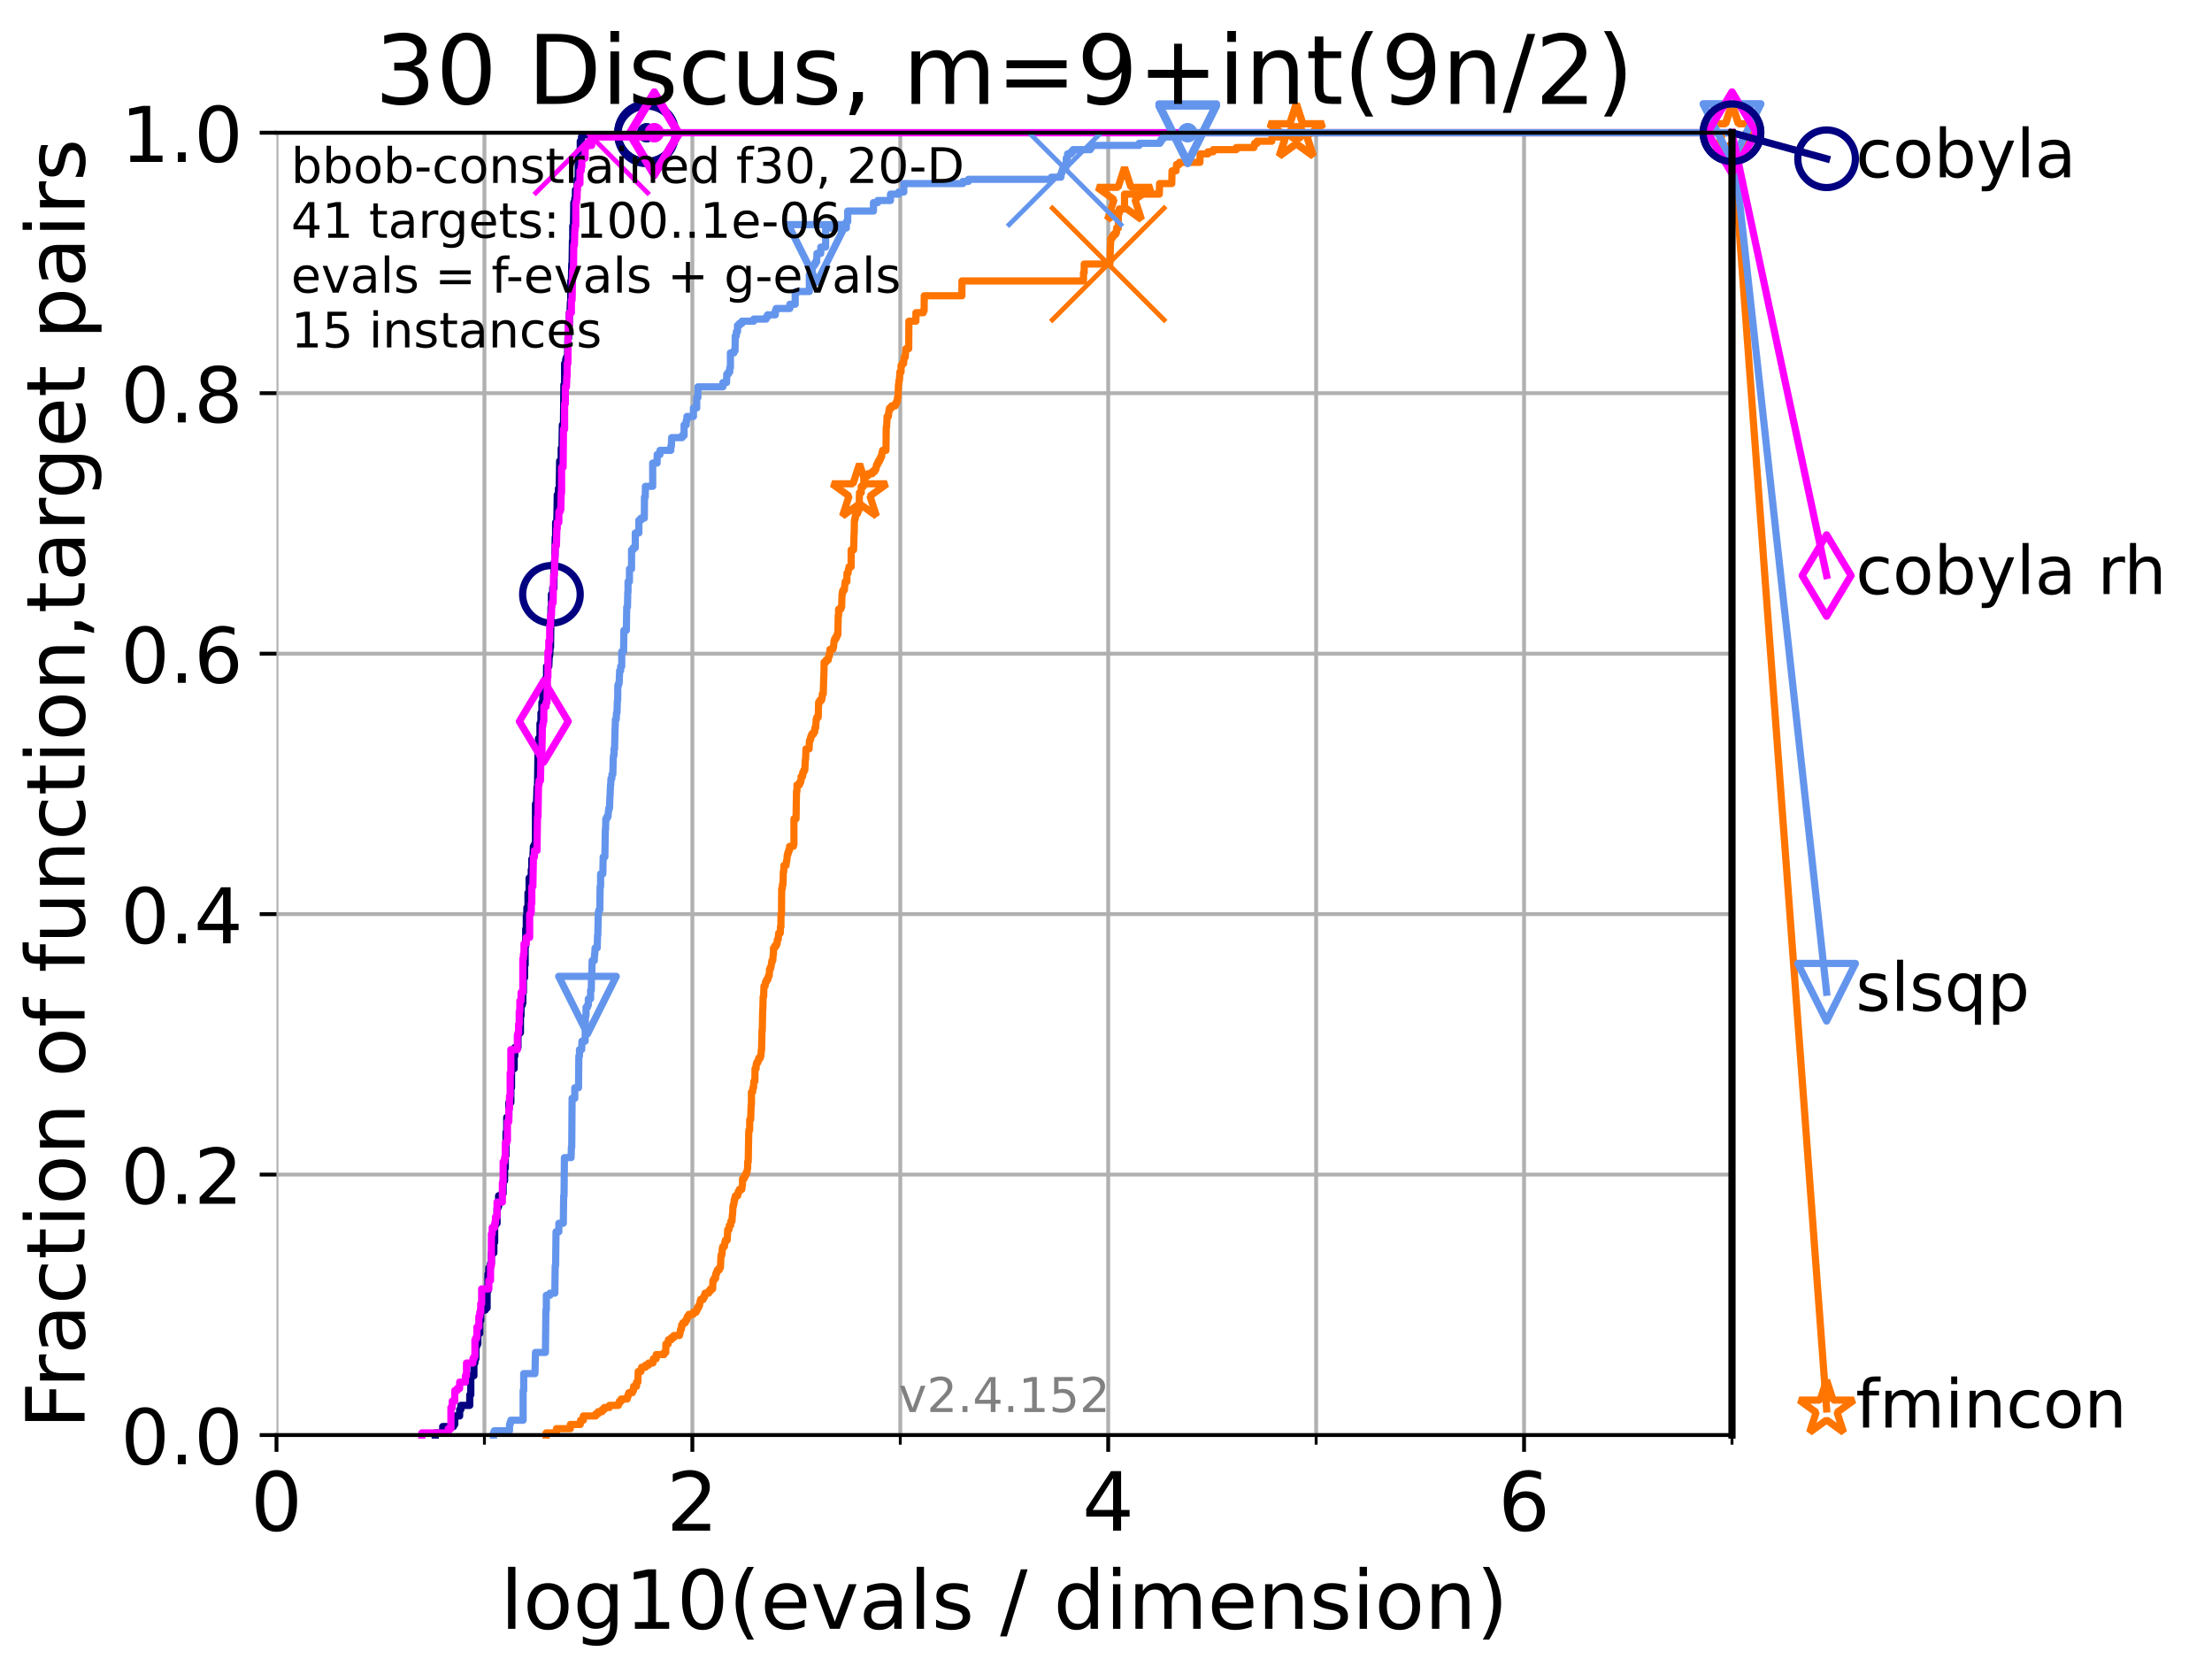 <?xml version="1.0" encoding="utf-8" standalone="no"?>
<!DOCTYPE svg PUBLIC "-//W3C//DTD SVG 1.1//EN"
  "http://www.w3.org/Graphics/SVG/1.1/DTD/svg11.dtd">
<!-- Created with matplotlib (https://matplotlib.org/) -->
<svg height="345.6pt" version="1.1" viewBox="0 0 460.8 345.6" width="460.8pt" xmlns="http://www.w3.org/2000/svg" xmlns:xlink="http://www.w3.org/1999/xlink">
 <defs>
  <style type="text/css">*{stroke-linecap:butt;stroke-linejoin:round;}</style>
 </defs>
 <g id="figure_1">
  <g id="patch_1">
   <path d="M 0 345.6 
L 460.8 345.6 
L 460.8 0 
L 0 0 
z
" style="fill:#ffffff;"/>
  </g>
  <g id="axes_1">
   <g id="patch_2">
    <path d="M 57.6 298.944 
L 360.806 298.944 
L 360.806 27.648 
L 57.6 27.648 
z
" style="fill:#ffffff;"/>
   </g>
   <g id="matplotlib.axis_1">
    <g id="xtick_1">
     <g id="line2d_1">
      <path clip-path="url(#p34d1457de4)" d="M 57.6 298.944 
L 57.6 27.648 
" style="fill:none;stroke:#b0b0b0;stroke-linecap:square;stroke-width:0.8;"/>
     </g>
     <g id="line2d_2">
      <defs>
       <path d="M 0 0 
L 0 3.5 
" id="mbc85213942" style="stroke:#000000;stroke-width:0.8;"/>
      </defs>
      <g>
       <use style="stroke:#000000;stroke-width:0.8;" x="57.6" xlink:href="#mbc85213942" y="298.944"/>
      </g>
     </g>
     <g id="text_1">
      <!-- 0 -->
      <g transform="translate(52.192 318.861)scale(0.17 -0.17)">
       <defs>
        <path d="M 31.781 66.406 
Q 24.172 66.406 20.328 58.906 
Q 16.5 51.422 16.5 36.375 
Q 16.5 21.391 20.328 13.891 
Q 24.172 6.391 31.781 6.391 
Q 39.453 6.391 43.281 13.891 
Q 47.125 21.391 47.125 36.375 
Q 47.125 51.422 43.281 58.906 
Q 39.453 66.406 31.781 66.406 
z
M 31.781 74.219 
Q 44.047 74.219 50.516 64.516 
Q 56.984 54.828 56.984 36.375 
Q 56.984 17.969 50.516 8.266 
Q 44.047 -1.422 31.781 -1.422 
Q 19.531 -1.422 13.062 8.266 
Q 6.594 17.969 6.594 36.375 
Q 6.594 54.828 13.062 64.516 
Q 19.531 74.219 31.781 74.219 
z
" id="DejaVuSans-48"/>
       </defs>
       <use xlink:href="#DejaVuSans-48"/>
      </g>
     </g>
    </g>
    <g id="xtick_2">
     <g id="line2d_3">
      <path clip-path="url(#p34d1457de4)" d="M 144.23 298.944 
L 144.23 27.648 
" style="fill:none;stroke:#b0b0b0;stroke-linecap:square;stroke-width:0.8;"/>
     </g>
     <g id="line2d_4">
      <g>
       <use style="stroke:#000000;stroke-width:0.8;" x="144.23" xlink:href="#mbc85213942" y="298.944"/>
      </g>
     </g>
     <g id="text_2">
      <!-- 2 -->
      <g transform="translate(138.822 318.861)scale(0.17 -0.17)">
       <defs>
        <path d="M 19.188 8.297 
L 53.609 8.297 
L 53.609 0 
L 7.328 0 
L 7.328 8.297 
Q 12.938 14.109 22.625 23.891 
Q 32.328 33.688 34.812 36.531 
Q 39.547 41.844 41.422 45.531 
Q 43.312 49.219 43.312 52.781 
Q 43.312 58.594 39.234 62.25 
Q 35.156 65.922 28.609 65.922 
Q 23.969 65.922 18.812 64.312 
Q 13.672 62.703 7.812 59.422 
L 7.812 69.391 
Q 13.766 71.781 18.938 73 
Q 24.125 74.219 28.422 74.219 
Q 39.75 74.219 46.484 68.547 
Q 53.219 62.891 53.219 53.422 
Q 53.219 48.922 51.531 44.891 
Q 49.859 40.875 45.406 35.406 
Q 44.188 33.984 37.641 27.219 
Q 31.109 20.453 19.188 8.297 
z
" id="DejaVuSans-50"/>
       </defs>
       <use xlink:href="#DejaVuSans-50"/>
      </g>
     </g>
    </g>
    <g id="xtick_3">
     <g id="line2d_5">
      <path clip-path="url(#p34d1457de4)" d="M 230.861 298.944 
L 230.861 27.648 
" style="fill:none;stroke:#b0b0b0;stroke-linecap:square;stroke-width:0.8;"/>
     </g>
     <g id="line2d_6">
      <g>
       <use style="stroke:#000000;stroke-width:0.8;" x="230.861" xlink:href="#mbc85213942" y="298.944"/>
      </g>
     </g>
     <g id="text_3">
      <!-- 4 -->
      <g transform="translate(225.453 318.861)scale(0.17 -0.17)">
       <defs>
        <path d="M 37.797 64.312 
L 12.891 25.391 
L 37.797 25.391 
z
M 35.203 72.906 
L 47.609 72.906 
L 47.609 25.391 
L 58.016 25.391 
L 58.016 17.188 
L 47.609 17.188 
L 47.609 0 
L 37.797 0 
L 37.797 17.188 
L 4.891 17.188 
L 4.891 26.703 
z
" id="DejaVuSans-52"/>
       </defs>
       <use xlink:href="#DejaVuSans-52"/>
      </g>
     </g>
    </g>
    <g id="xtick_4">
     <g id="line2d_7">
      <path clip-path="url(#p34d1457de4)" d="M 317.491 298.944 
L 317.491 27.648 
" style="fill:none;stroke:#b0b0b0;stroke-linecap:square;stroke-width:0.8;"/>
     </g>
     <g id="line2d_8">
      <g>
       <use style="stroke:#000000;stroke-width:0.8;" x="317.491" xlink:href="#mbc85213942" y="298.944"/>
      </g>
     </g>
     <g id="text_4">
      <!-- 6 -->
      <g transform="translate(312.083 318.861)scale(0.17 -0.17)">
       <defs>
        <path d="M 33.016 40.375 
Q 26.375 40.375 22.484 35.828 
Q 18.609 31.297 18.609 23.391 
Q 18.609 15.531 22.484 10.953 
Q 26.375 6.391 33.016 6.391 
Q 39.656 6.391 43.531 10.953 
Q 47.406 15.531 47.406 23.391 
Q 47.406 31.297 43.531 35.828 
Q 39.656 40.375 33.016 40.375 
z
M 52.594 71.297 
L 52.594 62.312 
Q 48.875 64.062 45.094 64.984 
Q 41.312 65.922 37.594 65.922 
Q 27.828 65.922 22.672 59.328 
Q 17.531 52.734 16.797 39.406 
Q 19.672 43.656 24.016 45.922 
Q 28.375 48.188 33.594 48.188 
Q 44.578 48.188 50.953 41.516 
Q 57.328 34.859 57.328 23.391 
Q 57.328 12.156 50.688 5.359 
Q 44.047 -1.422 33.016 -1.422 
Q 20.359 -1.422 13.672 8.266 
Q 6.984 17.969 6.984 36.375 
Q 6.984 53.656 15.188 63.938 
Q 23.391 74.219 37.203 74.219 
Q 40.922 74.219 44.703 73.484 
Q 48.484 72.75 52.594 71.297 
z
" id="DejaVuSans-54"/>
       </defs>
       <use xlink:href="#DejaVuSans-54"/>
      </g>
     </g>
    </g>
    <g id="xtick_5">
     <g id="line2d_9">
      <path clip-path="url(#p34d1457de4)" d="M 100.915 298.944 
L 100.915 27.648 
" style="fill:none;stroke:#b0b0b0;stroke-linecap:square;stroke-width:0.8;"/>
     </g>
     <g id="line2d_10">
      <defs>
       <path d="M 0 0 
L 0 2 
" id="m2490aadc34" style="stroke:#000000;stroke-width:0.6;"/>
      </defs>
      <g>
       <use style="stroke:#000000;stroke-width:0.6;" x="100.915" xlink:href="#m2490aadc34" y="298.944"/>
      </g>
     </g>
    </g>
    <g id="xtick_6">
     <g id="line2d_11">
      <path clip-path="url(#p34d1457de4)" d="M 187.546 298.944 
L 187.546 27.648 
" style="fill:none;stroke:#b0b0b0;stroke-linecap:square;stroke-width:0.8;"/>
     </g>
     <g id="line2d_12">
      <g>
       <use style="stroke:#000000;stroke-width:0.6;" x="187.546" xlink:href="#m2490aadc34" y="298.944"/>
      </g>
     </g>
    </g>
    <g id="xtick_7">
     <g id="line2d_13">
      <path clip-path="url(#p34d1457de4)" d="M 274.176 298.944 
L 274.176 27.648 
" style="fill:none;stroke:#b0b0b0;stroke-linecap:square;stroke-width:0.8;"/>
     </g>
     <g id="line2d_14">
      <g>
       <use style="stroke:#000000;stroke-width:0.6;" x="274.176" xlink:href="#m2490aadc34" y="298.944"/>
      </g>
     </g>
    </g>
    <g id="xtick_8">
     <g id="line2d_15">
      <path clip-path="url(#p34d1457de4)" d="M 360.806 298.944 
L 360.806 27.648 
" style="fill:none;stroke:#b0b0b0;stroke-linecap:square;stroke-width:0.8;"/>
     </g>
     <g id="line2d_16">
      <g>
       <use style="stroke:#000000;stroke-width:0.6;" x="360.806" xlink:href="#m2490aadc34" y="298.944"/>
      </g>
     </g>
    </g>
    <g id="text_5">
     <!-- log10(evals / dimension) -->
     <g transform="translate(104.239 339.314)scale(0.17 -0.17)">
      <defs>
       <path d="M 9.422 75.984 
L 18.406 75.984 
L 18.406 0 
L 9.422 0 
z
" id="DejaVuSans-108"/>
       <path d="M 30.609 48.391 
Q 23.391 48.391 19.188 42.75 
Q 14.984 37.109 14.984 27.297 
Q 14.984 17.484 19.156 11.844 
Q 23.344 6.203 30.609 6.203 
Q 37.797 6.203 41.984 11.859 
Q 46.188 17.531 46.188 27.297 
Q 46.188 37.016 41.984 42.703 
Q 37.797 48.391 30.609 48.391 
z
M 30.609 56 
Q 42.328 56 49.016 48.375 
Q 55.719 40.766 55.719 27.297 
Q 55.719 13.875 49.016 6.219 
Q 42.328 -1.422 30.609 -1.422 
Q 18.844 -1.422 12.172 6.219 
Q 5.516 13.875 5.516 27.297 
Q 5.516 40.766 12.172 48.375 
Q 18.844 56 30.609 56 
z
" id="DejaVuSans-111"/>
       <path d="M 45.406 27.984 
Q 45.406 37.75 41.375 43.109 
Q 37.359 48.484 30.078 48.484 
Q 22.859 48.484 18.828 43.109 
Q 14.797 37.75 14.797 27.984 
Q 14.797 18.266 18.828 12.891 
Q 22.859 7.516 30.078 7.516 
Q 37.359 7.516 41.375 12.891 
Q 45.406 18.266 45.406 27.984 
z
M 54.391 6.781 
Q 54.391 -7.172 48.188 -13.984 
Q 42 -20.797 29.203 -20.797 
Q 24.469 -20.797 20.266 -20.094 
Q 16.062 -19.391 12.109 -17.922 
L 12.109 -9.188 
Q 16.062 -11.328 19.922 -12.344 
Q 23.781 -13.375 27.781 -13.375 
Q 36.625 -13.375 41.016 -8.766 
Q 45.406 -4.156 45.406 5.172 
L 45.406 9.625 
Q 42.625 4.781 38.281 2.391 
Q 33.938 0 27.875 0 
Q 17.828 0 11.672 7.656 
Q 5.516 15.328 5.516 27.984 
Q 5.516 40.672 11.672 48.328 
Q 17.828 56 27.875 56 
Q 33.938 56 38.281 53.609 
Q 42.625 51.219 45.406 46.391 
L 45.406 54.688 
L 54.391 54.688 
z
" id="DejaVuSans-103"/>
       <path d="M 12.406 8.297 
L 28.516 8.297 
L 28.516 63.922 
L 10.984 60.406 
L 10.984 69.391 
L 28.422 72.906 
L 38.281 72.906 
L 38.281 8.297 
L 54.391 8.297 
L 54.391 0 
L 12.406 0 
z
" id="DejaVuSans-49"/>
       <path d="M 31 75.875 
Q 24.469 64.656 21.281 53.656 
Q 18.109 42.672 18.109 31.391 
Q 18.109 20.125 21.312 9.062 
Q 24.516 -2 31 -13.188 
L 23.188 -13.188 
Q 15.875 -1.703 12.234 9.375 
Q 8.594 20.453 8.594 31.391 
Q 8.594 42.281 12.203 53.312 
Q 15.828 64.359 23.188 75.875 
z
" id="DejaVuSans-40"/>
       <path d="M 56.203 29.594 
L 56.203 25.203 
L 14.891 25.203 
Q 15.484 15.922 20.484 11.062 
Q 25.484 6.203 34.422 6.203 
Q 39.594 6.203 44.453 7.469 
Q 49.312 8.734 54.109 11.281 
L 54.109 2.781 
Q 49.266 0.734 44.188 -0.344 
Q 39.109 -1.422 33.891 -1.422 
Q 20.797 -1.422 13.156 6.188 
Q 5.516 13.812 5.516 26.812 
Q 5.516 40.234 12.766 48.109 
Q 20.016 56 32.328 56 
Q 43.359 56 49.781 48.891 
Q 56.203 41.797 56.203 29.594 
z
M 47.219 32.234 
Q 47.125 39.594 43.094 43.984 
Q 39.062 48.391 32.422 48.391 
Q 24.906 48.391 20.391 44.141 
Q 15.875 39.891 15.188 32.172 
z
" id="DejaVuSans-101"/>
       <path d="M 2.984 54.688 
L 12.5 54.688 
L 29.594 8.797 
L 46.688 54.688 
L 56.203 54.688 
L 35.688 0 
L 23.484 0 
z
" id="DejaVuSans-118"/>
       <path d="M 34.281 27.484 
Q 23.391 27.484 19.188 25 
Q 14.984 22.516 14.984 16.5 
Q 14.984 11.719 18.141 8.906 
Q 21.297 6.109 26.703 6.109 
Q 34.188 6.109 38.703 11.406 
Q 43.219 16.703 43.219 25.484 
L 43.219 27.484 
z
M 52.203 31.203 
L 52.203 0 
L 43.219 0 
L 43.219 8.297 
Q 40.141 3.328 35.547 0.953 
Q 30.953 -1.422 24.312 -1.422 
Q 15.922 -1.422 10.953 3.297 
Q 6 8.016 6 15.922 
Q 6 25.141 12.172 29.828 
Q 18.359 34.516 30.609 34.516 
L 43.219 34.516 
L 43.219 35.406 
Q 43.219 41.609 39.141 45 
Q 35.062 48.391 27.688 48.391 
Q 23 48.391 18.547 47.266 
Q 14.109 46.141 10.016 43.891 
L 10.016 52.203 
Q 14.938 54.109 19.578 55.047 
Q 24.219 56 28.609 56 
Q 40.484 56 46.344 49.844 
Q 52.203 43.703 52.203 31.203 
z
" id="DejaVuSans-97"/>
       <path d="M 44.281 53.078 
L 44.281 44.578 
Q 40.484 46.531 36.375 47.5 
Q 32.281 48.484 27.875 48.484 
Q 21.188 48.484 17.844 46.438 
Q 14.5 44.391 14.5 40.281 
Q 14.5 37.156 16.891 35.375 
Q 19.281 33.594 26.516 31.984 
L 29.594 31.297 
Q 39.156 29.25 43.188 25.516 
Q 47.219 21.781 47.219 15.094 
Q 47.219 7.469 41.188 3.016 
Q 35.156 -1.422 24.609 -1.422 
Q 20.219 -1.422 15.453 -0.562 
Q 10.688 0.297 5.422 2 
L 5.422 11.281 
Q 10.406 8.688 15.234 7.391 
Q 20.062 6.109 24.812 6.109 
Q 31.156 6.109 34.562 8.281 
Q 37.984 10.453 37.984 14.406 
Q 37.984 18.062 35.516 20.016 
Q 33.062 21.969 24.703 23.781 
L 21.578 24.516 
Q 13.234 26.266 9.516 29.906 
Q 5.812 33.547 5.812 39.891 
Q 5.812 47.609 11.281 51.797 
Q 16.75 56 26.812 56 
Q 31.781 56 36.172 55.266 
Q 40.578 54.547 44.281 53.078 
z
" id="DejaVuSans-115"/>
       <path id="DejaVuSans-32"/>
       <path d="M 25.391 72.906 
L 33.688 72.906 
L 8.297 -9.281 
L 0 -9.281 
z
" id="DejaVuSans-47"/>
       <path d="M 45.406 46.391 
L 45.406 75.984 
L 54.391 75.984 
L 54.391 0 
L 45.406 0 
L 45.406 8.203 
Q 42.578 3.328 38.25 0.953 
Q 33.938 -1.422 27.875 -1.422 
Q 17.969 -1.422 11.734 6.484 
Q 5.516 14.406 5.516 27.297 
Q 5.516 40.188 11.734 48.094 
Q 17.969 56 27.875 56 
Q 33.938 56 38.25 53.625 
Q 42.578 51.266 45.406 46.391 
z
M 14.797 27.297 
Q 14.797 17.391 18.875 11.75 
Q 22.953 6.109 30.078 6.109 
Q 37.203 6.109 41.297 11.75 
Q 45.406 17.391 45.406 27.297 
Q 45.406 37.203 41.297 42.844 
Q 37.203 48.484 30.078 48.484 
Q 22.953 48.484 18.875 42.844 
Q 14.797 37.203 14.797 27.297 
z
" id="DejaVuSans-100"/>
       <path d="M 9.422 54.688 
L 18.406 54.688 
L 18.406 0 
L 9.422 0 
z
M 9.422 75.984 
L 18.406 75.984 
L 18.406 64.594 
L 9.422 64.594 
z
" id="DejaVuSans-105"/>
       <path d="M 52 44.188 
Q 55.375 50.25 60.062 53.125 
Q 64.75 56 71.094 56 
Q 79.641 56 84.281 50.016 
Q 88.922 44.047 88.922 33.016 
L 88.922 0 
L 79.891 0 
L 79.891 32.719 
Q 79.891 40.578 77.094 44.375 
Q 74.312 48.188 68.609 48.188 
Q 61.625 48.188 57.562 43.547 
Q 53.516 38.922 53.516 30.906 
L 53.516 0 
L 44.484 0 
L 44.484 32.719 
Q 44.484 40.625 41.703 44.406 
Q 38.922 48.188 33.109 48.188 
Q 26.219 48.188 22.156 43.531 
Q 18.109 38.875 18.109 30.906 
L 18.109 0 
L 9.078 0 
L 9.078 54.688 
L 18.109 54.688 
L 18.109 46.188 
Q 21.188 51.219 25.484 53.609 
Q 29.781 56 35.688 56 
Q 41.656 56 45.828 52.969 
Q 50 49.953 52 44.188 
z
" id="DejaVuSans-109"/>
       <path d="M 54.891 33.016 
L 54.891 0 
L 45.906 0 
L 45.906 32.719 
Q 45.906 40.484 42.875 44.328 
Q 39.844 48.188 33.797 48.188 
Q 26.516 48.188 22.312 43.547 
Q 18.109 38.922 18.109 30.906 
L 18.109 0 
L 9.078 0 
L 9.078 54.688 
L 18.109 54.688 
L 18.109 46.188 
Q 21.344 51.125 25.703 53.562 
Q 30.078 56 35.797 56 
Q 45.219 56 50.047 50.172 
Q 54.891 44.344 54.891 33.016 
z
" id="DejaVuSans-110"/>
       <path d="M 8.016 75.875 
L 15.828 75.875 
Q 23.141 64.359 26.781 53.312 
Q 30.422 42.281 30.422 31.391 
Q 30.422 20.453 26.781 9.375 
Q 23.141 -1.703 15.828 -13.188 
L 8.016 -13.188 
Q 14.5 -2 17.703 9.062 
Q 20.906 20.125 20.906 31.391 
Q 20.906 42.672 17.703 53.656 
Q 14.5 64.656 8.016 75.875 
z
" id="DejaVuSans-41"/>
      </defs>
      <use xlink:href="#DejaVuSans-108"/>
      <use x="27.783" xlink:href="#DejaVuSans-111"/>
      <use x="88.965" xlink:href="#DejaVuSans-103"/>
      <use x="152.441" xlink:href="#DejaVuSans-49"/>
      <use x="216.064" xlink:href="#DejaVuSans-48"/>
      <use x="279.688" xlink:href="#DejaVuSans-40"/>
      <use x="318.701" xlink:href="#DejaVuSans-101"/>
      <use x="380.225" xlink:href="#DejaVuSans-118"/>
      <use x="439.404" xlink:href="#DejaVuSans-97"/>
      <use x="500.684" xlink:href="#DejaVuSans-108"/>
      <use x="528.467" xlink:href="#DejaVuSans-115"/>
      <use x="580.566" xlink:href="#DejaVuSans-32"/>
      <use x="612.354" xlink:href="#DejaVuSans-47"/>
      <use x="646.045" xlink:href="#DejaVuSans-32"/>
      <use x="677.832" xlink:href="#DejaVuSans-100"/>
      <use x="741.309" xlink:href="#DejaVuSans-105"/>
      <use x="769.092" xlink:href="#DejaVuSans-109"/>
      <use x="866.504" xlink:href="#DejaVuSans-101"/>
      <use x="928.027" xlink:href="#DejaVuSans-110"/>
      <use x="991.406" xlink:href="#DejaVuSans-115"/>
      <use x="1043.506" xlink:href="#DejaVuSans-105"/>
      <use x="1071.289" xlink:href="#DejaVuSans-111"/>
      <use x="1132.471" xlink:href="#DejaVuSans-110"/>
      <use x="1195.85" xlink:href="#DejaVuSans-41"/>
     </g>
    </g>
   </g>
   <g id="matplotlib.axis_2">
    <g id="ytick_1">
     <g id="line2d_17">
      <path clip-path="url(#p34d1457de4)" d="M 57.6 298.944 
L 360.806 298.944 
" style="fill:none;stroke:#b0b0b0;stroke-linecap:square;stroke-width:0.8;"/>
     </g>
     <g id="line2d_18">
      <defs>
       <path d="M 0 0 
L -3.5 0 
" id="mef9ed9d84d" style="stroke:#000000;stroke-width:0.8;"/>
      </defs>
      <g>
       <use style="stroke:#000000;stroke-width:0.8;" x="57.6" xlink:href="#mef9ed9d84d" y="298.944"/>
      </g>
     </g>
     <g id="text_6">
      <!-- 0.0 -->
      <g transform="translate(25.155 305.023)scale(0.16 -0.16)">
       <defs>
        <path d="M 10.688 12.406 
L 21 12.406 
L 21 0 
L 10.688 0 
z
" id="DejaVuSans-46"/>
       </defs>
       <use xlink:href="#DejaVuSans-48"/>
       <use x="63.623" xlink:href="#DejaVuSans-46"/>
       <use x="95.41" xlink:href="#DejaVuSans-48"/>
      </g>
     </g>
    </g>
    <g id="ytick_2">
     <g id="line2d_19">
      <path clip-path="url(#p34d1457de4)" d="M 57.6 244.685 
L 360.806 244.685 
" style="fill:none;stroke:#b0b0b0;stroke-linecap:square;stroke-width:0.8;"/>
     </g>
     <g id="line2d_20">
      <g>
       <use style="stroke:#000000;stroke-width:0.8;" x="57.6" xlink:href="#mef9ed9d84d" y="244.685"/>
      </g>
     </g>
     <g id="text_7">
      <!-- 0.2 -->
      <g transform="translate(25.155 250.764)scale(0.16 -0.16)">
       <use xlink:href="#DejaVuSans-48"/>
       <use x="63.623" xlink:href="#DejaVuSans-46"/>
       <use x="95.41" xlink:href="#DejaVuSans-50"/>
      </g>
     </g>
    </g>
    <g id="ytick_3">
     <g id="line2d_21">
      <path clip-path="url(#p34d1457de4)" d="M 57.6 190.426 
L 360.806 190.426 
" style="fill:none;stroke:#b0b0b0;stroke-linecap:square;stroke-width:0.8;"/>
     </g>
     <g id="line2d_22">
      <g>
       <use style="stroke:#000000;stroke-width:0.8;" x="57.6" xlink:href="#mef9ed9d84d" y="190.426"/>
      </g>
     </g>
     <g id="text_8">
      <!-- 0.4 -->
      <g transform="translate(25.155 196.504)scale(0.16 -0.16)">
       <use xlink:href="#DejaVuSans-48"/>
       <use x="63.623" xlink:href="#DejaVuSans-46"/>
       <use x="95.41" xlink:href="#DejaVuSans-52"/>
      </g>
     </g>
    </g>
    <g id="ytick_4">
     <g id="line2d_23">
      <path clip-path="url(#p34d1457de4)" d="M 57.6 136.166 
L 360.806 136.166 
" style="fill:none;stroke:#b0b0b0;stroke-linecap:square;stroke-width:0.8;"/>
     </g>
     <g id="line2d_24">
      <g>
       <use style="stroke:#000000;stroke-width:0.8;" x="57.6" xlink:href="#mef9ed9d84d" y="136.166"/>
      </g>
     </g>
     <g id="text_9">
      <!-- 0.6 -->
      <g transform="translate(25.155 142.245)scale(0.16 -0.16)">
       <use xlink:href="#DejaVuSans-48"/>
       <use x="63.623" xlink:href="#DejaVuSans-46"/>
       <use x="95.41" xlink:href="#DejaVuSans-54"/>
      </g>
     </g>
    </g>
    <g id="ytick_5">
     <g id="line2d_25">
      <path clip-path="url(#p34d1457de4)" d="M 57.6 81.907 
L 360.806 81.907 
" style="fill:none;stroke:#b0b0b0;stroke-linecap:square;stroke-width:0.8;"/>
     </g>
     <g id="line2d_26">
      <g>
       <use style="stroke:#000000;stroke-width:0.8;" x="57.6" xlink:href="#mef9ed9d84d" y="81.907"/>
      </g>
     </g>
     <g id="text_10">
      <!-- 0.8 -->
      <g transform="translate(25.155 87.986)scale(0.16 -0.16)">
       <defs>
        <path d="M 31.781 34.625 
Q 24.75 34.625 20.719 30.859 
Q 16.703 27.094 16.703 20.516 
Q 16.703 13.922 20.719 10.156 
Q 24.75 6.391 31.781 6.391 
Q 38.812 6.391 42.859 10.172 
Q 46.922 13.969 46.922 20.516 
Q 46.922 27.094 42.891 30.859 
Q 38.875 34.625 31.781 34.625 
z
M 21.922 38.812 
Q 15.578 40.375 12.031 44.719 
Q 8.5 49.078 8.5 55.328 
Q 8.5 64.062 14.719 69.141 
Q 20.953 74.219 31.781 74.219 
Q 42.672 74.219 48.875 69.141 
Q 55.078 64.062 55.078 55.328 
Q 55.078 49.078 51.531 44.719 
Q 48 40.375 41.703 38.812 
Q 48.828 37.156 52.797 32.312 
Q 56.781 27.484 56.781 20.516 
Q 56.781 9.906 50.312 4.234 
Q 43.844 -1.422 31.781 -1.422 
Q 19.734 -1.422 13.25 4.234 
Q 6.781 9.906 6.781 20.516 
Q 6.781 27.484 10.781 32.312 
Q 14.797 37.156 21.922 38.812 
z
M 18.312 54.391 
Q 18.312 48.734 21.844 45.562 
Q 25.391 42.391 31.781 42.391 
Q 38.141 42.391 41.719 45.562 
Q 45.312 48.734 45.312 54.391 
Q 45.312 60.062 41.719 63.234 
Q 38.141 66.406 31.781 66.406 
Q 25.391 66.406 21.844 63.234 
Q 18.312 60.062 18.312 54.391 
z
" id="DejaVuSans-56"/>
       </defs>
       <use xlink:href="#DejaVuSans-48"/>
       <use x="63.623" xlink:href="#DejaVuSans-46"/>
       <use x="95.41" xlink:href="#DejaVuSans-56"/>
      </g>
     </g>
    </g>
    <g id="ytick_6">
     <g id="line2d_27">
      <path clip-path="url(#p34d1457de4)" d="M 57.6 27.648 
L 360.806 27.648 
" style="fill:none;stroke:#b0b0b0;stroke-linecap:square;stroke-width:0.8;"/>
     </g>
     <g id="line2d_28">
      <g>
       <use style="stroke:#000000;stroke-width:0.8;" x="57.6" xlink:href="#mef9ed9d84d" y="27.648"/>
      </g>
     </g>
     <g id="text_11">
      <!-- 1.0 -->
      <g transform="translate(25.155 33.727)scale(0.16 -0.16)">
       <use xlink:href="#DejaVuSans-49"/>
       <use x="63.623" xlink:href="#DejaVuSans-46"/>
       <use x="95.41" xlink:href="#DejaVuSans-48"/>
      </g>
     </g>
    </g>
    <g id="text_12">
     <!-- Fraction of function,target pairs -->
     <g transform="translate(17.62 297.681)rotate(-90)scale(0.17 -0.17)">
      <defs>
       <path d="M 9.812 72.906 
L 51.703 72.906 
L 51.703 64.594 
L 19.672 64.594 
L 19.672 43.109 
L 48.578 43.109 
L 48.578 34.812 
L 19.672 34.812 
L 19.672 0 
L 9.812 0 
z
" id="DejaVuSans-70"/>
       <path d="M 41.109 46.297 
Q 39.594 47.172 37.812 47.578 
Q 36.031 48 33.891 48 
Q 26.266 48 22.188 43.047 
Q 18.109 38.094 18.109 28.812 
L 18.109 0 
L 9.078 0 
L 9.078 54.688 
L 18.109 54.688 
L 18.109 46.188 
Q 20.953 51.172 25.484 53.578 
Q 30.031 56 36.531 56 
Q 37.453 56 38.578 55.875 
Q 39.703 55.766 41.062 55.516 
z
" id="DejaVuSans-114"/>
       <path d="M 48.781 52.594 
L 48.781 44.188 
Q 44.969 46.297 41.141 47.344 
Q 37.312 48.391 33.406 48.391 
Q 24.656 48.391 19.812 42.844 
Q 14.984 37.312 14.984 27.297 
Q 14.984 17.281 19.812 11.734 
Q 24.656 6.203 33.406 6.203 
Q 37.312 6.203 41.141 7.25 
Q 44.969 8.297 48.781 10.406 
L 48.781 2.094 
Q 45.016 0.344 40.984 -0.531 
Q 36.969 -1.422 32.422 -1.422 
Q 20.062 -1.422 12.781 6.344 
Q 5.516 14.109 5.516 27.297 
Q 5.516 40.672 12.859 48.328 
Q 20.219 56 33.016 56 
Q 37.156 56 41.109 55.141 
Q 45.062 54.297 48.781 52.594 
z
" id="DejaVuSans-99"/>
       <path d="M 18.312 70.219 
L 18.312 54.688 
L 36.812 54.688 
L 36.812 47.703 
L 18.312 47.703 
L 18.312 18.016 
Q 18.312 11.328 20.141 9.422 
Q 21.969 7.516 27.594 7.516 
L 36.812 7.516 
L 36.812 0 
L 27.594 0 
Q 17.188 0 13.234 3.875 
Q 9.281 7.766 9.281 18.016 
L 9.281 47.703 
L 2.688 47.703 
L 2.688 54.688 
L 9.281 54.688 
L 9.281 70.219 
z
" id="DejaVuSans-116"/>
       <path d="M 37.109 75.984 
L 37.109 68.5 
L 28.516 68.5 
Q 23.688 68.5 21.797 66.547 
Q 19.922 64.594 19.922 59.516 
L 19.922 54.688 
L 34.719 54.688 
L 34.719 47.703 
L 19.922 47.703 
L 19.922 0 
L 10.891 0 
L 10.891 47.703 
L 2.297 47.703 
L 2.297 54.688 
L 10.891 54.688 
L 10.891 58.5 
Q 10.891 67.625 15.141 71.797 
Q 19.391 75.984 28.609 75.984 
z
" id="DejaVuSans-102"/>
       <path d="M 8.5 21.578 
L 8.5 54.688 
L 17.484 54.688 
L 17.484 21.922 
Q 17.484 14.156 20.5 10.266 
Q 23.531 6.391 29.594 6.391 
Q 36.859 6.391 41.078 11.031 
Q 45.312 15.672 45.312 23.688 
L 45.312 54.688 
L 54.297 54.688 
L 54.297 0 
L 45.312 0 
L 45.312 8.406 
Q 42.047 3.422 37.719 1 
Q 33.406 -1.422 27.688 -1.422 
Q 18.266 -1.422 13.375 4.438 
Q 8.5 10.297 8.5 21.578 
z
M 31.109 56 
z
" id="DejaVuSans-117"/>
       <path d="M 11.719 12.406 
L 22.016 12.406 
L 22.016 4 
L 14.016 -11.625 
L 7.719 -11.625 
L 11.719 4 
z
" id="DejaVuSans-44"/>
       <path d="M 18.109 8.203 
L 18.109 -20.797 
L 9.078 -20.797 
L 9.078 54.688 
L 18.109 54.688 
L 18.109 46.391 
Q 20.953 51.266 25.266 53.625 
Q 29.594 56 35.594 56 
Q 45.562 56 51.781 48.094 
Q 58.016 40.188 58.016 27.297 
Q 58.016 14.406 51.781 6.484 
Q 45.562 -1.422 35.594 -1.422 
Q 29.594 -1.422 25.266 0.953 
Q 20.953 3.328 18.109 8.203 
z
M 48.688 27.297 
Q 48.688 37.203 44.609 42.844 
Q 40.531 48.484 33.406 48.484 
Q 26.266 48.484 22.188 42.844 
Q 18.109 37.203 18.109 27.297 
Q 18.109 17.391 22.188 11.75 
Q 26.266 6.109 33.406 6.109 
Q 40.531 6.109 44.609 11.75 
Q 48.688 17.391 48.688 27.297 
z
" id="DejaVuSans-112"/>
      </defs>
      <use xlink:href="#DejaVuSans-70"/>
      <use x="50.27" xlink:href="#DejaVuSans-114"/>
      <use x="91.383" xlink:href="#DejaVuSans-97"/>
      <use x="152.662" xlink:href="#DejaVuSans-99"/>
      <use x="207.643" xlink:href="#DejaVuSans-116"/>
      <use x="246.852" xlink:href="#DejaVuSans-105"/>
      <use x="274.635" xlink:href="#DejaVuSans-111"/>
      <use x="335.816" xlink:href="#DejaVuSans-110"/>
      <use x="399.195" xlink:href="#DejaVuSans-32"/>
      <use x="430.982" xlink:href="#DejaVuSans-111"/>
      <use x="492.164" xlink:href="#DejaVuSans-102"/>
      <use x="527.369" xlink:href="#DejaVuSans-32"/>
      <use x="559.156" xlink:href="#DejaVuSans-102"/>
      <use x="594.361" xlink:href="#DejaVuSans-117"/>
      <use x="657.74" xlink:href="#DejaVuSans-110"/>
      <use x="721.119" xlink:href="#DejaVuSans-99"/>
      <use x="776.1" xlink:href="#DejaVuSans-116"/>
      <use x="815.309" xlink:href="#DejaVuSans-105"/>
      <use x="843.092" xlink:href="#DejaVuSans-111"/>
      <use x="904.273" xlink:href="#DejaVuSans-110"/>
      <use x="967.652" xlink:href="#DejaVuSans-44"/>
      <use x="999.439" xlink:href="#DejaVuSans-116"/>
      <use x="1038.648" xlink:href="#DejaVuSans-97"/>
      <use x="1099.928" xlink:href="#DejaVuSans-114"/>
      <use x="1139.291" xlink:href="#DejaVuSans-103"/>
      <use x="1202.768" xlink:href="#DejaVuSans-101"/>
      <use x="1264.291" xlink:href="#DejaVuSans-116"/>
      <use x="1303.5" xlink:href="#DejaVuSans-32"/>
      <use x="1335.287" xlink:href="#DejaVuSans-112"/>
      <use x="1398.764" xlink:href="#DejaVuSans-97"/>
      <use x="1460.043" xlink:href="#DejaVuSans-105"/>
      <use x="1487.826" xlink:href="#DejaVuSans-114"/>
      <use x="1528.939" xlink:href="#DejaVuSans-115"/>
     </g>
    </g>
   </g>
   <g id="line2d_29">
    <defs>
     <path d="M 0 1.5 
C 0.398 1.5 0.779 1.342 1.061 1.061 
C 1.342 0.779 1.5 0.398 1.5 0 
C 1.5 -0.398 1.342 -0.779 1.061 -1.061 
C 0.779 -1.342 0.398 -1.5 0 -1.5 
C -0.398 -1.5 -0.779 -1.342 -1.061 -1.061 
C -1.342 -0.779 -1.5 -0.398 -1.5 0 
C -1.5 0.398 -1.342 0.779 -1.061 1.061 
C -0.779 1.342 -0.398 1.5 0 1.5 
z
" id="m257b00c2aa" style="stroke:#000080;"/>
    </defs>
    <g>
     <use style="fill:#000080;stroke:#000080;" x="134.699" xlink:href="#m257b00c2aa" y="27.648"/>
     <use style="fill:#000080;stroke:#000080;" x="134.699" xlink:href="#m257b00c2aa" y="27.648"/>
    </g>
   </g>
   <g id="line2d_30">
    <path d="M 90.668 298.944 
L 90.668 298.503 
L 92.224 298.503 
L 92.224 297.179 
L 94.472 297.179 
L 94.472 296.738 
L 94.736 296.738 
L 94.736 294.974 
L 95.753 294.974 
L 95.753 293.65 
L 95.999 293.65 
L 95.999 292.768 
L 97.858 292.768 
L 97.858 290.562 
L 98.078 290.562 
L 98.078 286.592 
L 98.723 286.592 
L 98.723 283.946 
L 98.933 283.946 
L 98.933 283.063 
L 99.141 283.063 
L 99.141 280.416 
L 99.347 280.416 
L 99.347 279.975 
L 99.55 279.975 
L 99.55 277.77 
L 99.95 277.77 
L 99.95 275.123 
L 100.147 275.123 
L 100.147 272.917 
L 101.102 272.917 
L 101.102 272.476 
L 101.471 272.476 
L 101.471 268.947 
L 101.653 268.947 
L 101.653 265.418 
L 101.833 265.418 
L 101.833 264.095 
L 102.188 264.095 
L 102.188 263.212 
L 102.363 263.212 
L 102.363 261.007 
L 102.878 261.007 
L 102.878 258.801 
L 103.047 258.801 
L 103.047 255.272 
L 103.214 255.272 
L 103.214 254.831 
L 103.544 254.831 
L 103.544 251.743 
L 103.707 251.743 
L 103.707 251.302 
L 103.869 251.302 
L 103.869 249.096 
L 104.501 249.096 
L 104.501 248.655 
L 104.809 248.655 
L 104.809 246.008 
L 105.113 246.008 
L 105.113 243.361 
L 105.263 243.361 
L 105.263 240.715 
L 105.411 240.715 
L 105.411 235.862 
L 105.559 235.862 
L 105.559 232.774 
L 105.995 232.774 
L 105.995 229.686 
L 106.421 229.686 
L 106.421 226.598 
L 106.561 226.598 
L 106.561 222.628 
L 107.11 222.628 
L 107.11 219.981 
L 107.245 219.981 
L 107.245 218.217 
L 107.905 218.217 
L 107.905 215.57 
L 108.034 215.57 
L 108.034 215.129 
L 108.417 215.129 
L 108.417 211.6 
L 108.543 211.6 
L 108.543 209.394 
L 108.792 209.394 
L 108.792 208.953 
L 108.915 208.953 
L 108.915 206.747 
L 109.038 206.747 
L 109.038 203.66 
L 109.28 203.66 
L 109.28 201.013 
L 109.401 201.013 
L 109.401 197.043 
L 109.52 197.043 
L 109.52 193.514 
L 109.639 193.514 
L 109.639 190.867 
L 109.757 190.867 
L 109.757 189.102 
L 109.99 189.102 
L 109.99 186.014 
L 110.221 186.014 
L 110.221 182.926 
L 110.562 182.926 
L 110.562 182.485 
L 110.675 182.485 
L 110.675 181.162 
L 110.786 181.162 
L 110.786 178.956 
L 111.007 178.956 
L 111.117 176.309 
L 111.335 176.309 
L 111.335 175.868 
L 111.55 175.868 
L 111.55 167.487 
L 111.762 167.487 
L 111.868 163.958 
L 111.972 163.958 
L 112.077 156.458 
L 112.18 156.458 
L 112.18 153.812 
L 112.488 153.812 
L 112.488 150.724 
L 112.69 150.724 
L 112.69 148.518 
L 112.89 148.518 
L 112.89 146.312 
L 113.088 146.312 
L 113.088 142.783 
L 113.574 142.783 
L 113.574 141.46 
L 113.86 141.46 
L 113.86 138.813 
L 114.327 138.813 
L 114.419 136.608 
L 114.51 136.608 
L 114.602 134.843 
L 114.692 134.843 
L 114.782 126.462 
L 114.872 126.462 
L 114.872 123.815 
L 115.139 123.815 
L 115.139 122.491 
L 115.402 122.491 
L 115.402 117.198 
L 115.576 117.198 
L 115.662 111.904 
L 115.747 111.904 
L 115.747 108.816 
L 116.002 108.816 
L 116.086 103.082 
L 116.337 103.082 
L 116.337 101.758 
L 116.502 101.758 
L 116.584 96.023 
L 116.908 96.023 
L 116.908 93.377 
L 117.068 93.377 
L 117.147 88.524 
L 117.384 88.524 
L 117.462 80.143 
L 117.618 80.143 
L 117.618 75.731 
L 117.849 75.731 
L 117.849 74.849 
L 118.001 74.849 
L 118.001 74.408 
L 118.227 74.408 
L 118.302 70.438 
L 118.451 70.438 
L 118.451 67.791 
L 118.598 67.791 
L 118.598 65.144 
L 118.745 65.144 
L 118.817 62.939 
L 118.89 62.939 
L 118.89 58.527 
L 119.034 58.527 
L 119.106 54.998 
L 119.177 54.998 
L 119.248 50.146 
L 119.319 50.146 
L 119.319 47.058 
L 119.46 47.058 
L 119.53 42.205 
L 119.739 42.205 
L 119.739 41.323 
L 119.876 41.323 
L 119.876 39.559 
L 120.217 39.559 
L 120.217 37.353 
L 120.418 37.353 
L 120.484 31.618 
L 120.879 31.618 
L 120.879 29.413 
L 121.138 29.413 
L 121.138 28.53 
L 121.266 28.53 
L 121.266 28.089 
L 134.699 28.089 
L 134.699 27.648 
L 360.806 27.648 
L 360.806 27.648 
" style="fill:none;stroke:#000080;stroke-linecap:square;stroke-width:1.5;"/>
   </g>
   <g id="line2d_31">
    <defs>
     <path d="M 0 6 
C 1.591 6 3.117 5.368 4.243 4.243 
C 5.368 3.117 6 1.591 6 0 
C 6 -1.591 5.368 -3.117 4.243 -4.243 
C 3.117 -5.368 1.591 -6 0 -6 
C -1.591 -6 -3.117 -5.368 -4.243 -4.243 
C -5.368 -3.117 -6 -1.591 -6 0 
C -6 1.591 -5.368 3.117 -4.243 4.243 
C -3.117 5.368 -1.591 6 0 6 
z
" id="mb22f88eae6" style="stroke:#000080;stroke-width:1.5;"/>
    </defs>
    <g>
     <use style="fill-opacity:0;stroke:#000080;stroke-width:1.5;" x="114.872" xlink:href="#mb22f88eae6" y="123.815"/>
     <use style="fill-opacity:0;stroke:#000080;stroke-width:1.5;" x="134.699" xlink:href="#mb22f88eae6" y="28.089"/>
     <use style="fill-opacity:0;stroke:#000080;stroke-width:1.5;" x="134.699" xlink:href="#mb22f88eae6" y="27.648"/>
     <use style="fill-opacity:0;stroke:#000080;stroke-width:1.5;" x="134.699" xlink:href="#mb22f88eae6" y="27.648"/>
     <use style="fill-opacity:0;stroke:#000080;stroke-width:1.5;" x="360.806" xlink:href="#mb22f88eae6" y="27.648"/>
    </g>
   </g>
   <g id="line2d_32">
    <path style="fill:none;stroke:#000080;stroke-linecap:square;stroke-width:1.5;"/>
    <g/>
   </g>
   <g id="line2d_33">
    <defs>
     <path d="M 0 1.5 
C 0.398 1.5 0.779 1.342 1.061 1.061 
C 1.342 0.779 1.5 0.398 1.5 0 
C 1.5 -0.398 1.342 -0.779 1.061 -1.061 
C 0.779 -1.342 0.398 -1.5 0 -1.5 
C -0.398 -1.5 -0.779 -1.342 -1.061 -1.061 
C -1.342 -0.779 -1.5 -0.398 -1.5 0 
C -1.5 0.398 -1.342 0.779 -1.061 1.061 
C -0.779 1.342 -0.398 1.5 0 1.5 
z
" id="m87d9a3046f" style="stroke:#ff00ff;"/>
    </defs>
    <g>
     <use style="fill:#ff00ff;stroke:#ff00ff;" x="136.3" xlink:href="#m87d9a3046f" y="27.648"/>
     <use style="fill:#ff00ff;stroke:#ff00ff;" x="136.3" xlink:href="#m87d9a3046f" y="27.648"/>
    </g>
   </g>
   <g id="line2d_34">
    <path d="M 87.876 298.944 
L 87.876 298.503 
L 93.382 298.503 
L 93.382 297.621 
L 93.935 297.621 
L 93.935 293.209 
L 94.206 293.209 
L 94.206 291.886 
L 94.736 291.886 
L 94.736 289.68 
L 95.251 289.68 
L 95.251 289.239 
L 95.753 289.239 
L 95.753 287.916 
L 96.951 287.916 
L 96.951 286.592 
L 97.182 286.592 
L 97.182 283.946 
L 98.51 283.946 
L 98.51 283.063 
L 98.723 283.063 
L 98.723 282.622 
L 98.933 282.622 
L 98.933 279.093 
L 99.141 279.093 
L 99.141 278.652 
L 99.347 278.652 
L 99.347 276.446 
L 99.751 276.446 
L 99.751 274.241 
L 99.95 274.241 
L 99.95 273.358 
L 100.147 273.358 
L 100.147 271.594 
L 100.342 271.594 
L 100.342 268.506 
L 101.833 268.506 
L 101.833 266.741 
L 102.188 266.741 
L 102.188 263.653 
L 102.363 263.653 
L 102.363 257.036 
L 102.536 257.036 
L 102.536 255.713 
L 103.047 255.713 
L 103.047 254.831 
L 103.214 254.831 
L 103.214 253.507 
L 103.544 253.507 
L 103.544 250.42 
L 104.656 250.42 
L 104.656 246.449 
L 104.809 246.449 
L 104.809 242.038 
L 105.113 242.038 
L 105.113 241.156 
L 105.263 241.156 
L 105.263 238.068 
L 105.559 238.068 
L 105.559 237.627 
L 105.705 237.627 
L 105.705 233.657 
L 105.995 233.657 
L 105.995 231.01 
L 106.138 231.01 
L 106.138 228.363 
L 106.28 228.363 
L 106.28 223.51 
L 106.421 223.51 
L 106.421 218.658 
L 107.775 218.658 
L 107.775 215.57 
L 107.905 215.57 
L 107.905 215.129 
L 108.034 215.129 
L 108.034 213.364 
L 108.163 213.364 
L 108.163 210.718 
L 108.29 210.718 
L 108.29 208.512 
L 108.543 208.512 
L 108.543 206.747 
L 108.915 206.747 
L 108.915 199.689 
L 109.038 199.689 
L 109.038 198.807 
L 109.159 198.807 
L 109.159 196.601 
L 109.639 196.601 
L 109.639 195.278 
L 110.336 195.278 
L 110.336 190.426 
L 110.562 190.426 
L 110.562 189.984 
L 110.675 189.984 
L 110.675 188.22 
L 110.786 188.22 
L 110.786 184.691 
L 111.007 184.691 
L 111.117 178.515 
L 111.335 178.515 
L 111.335 177.192 
L 111.868 177.192 
L 111.972 170.134 
L 112.077 170.134 
L 112.18 163.517 
L 112.283 163.517 
L 112.283 162.634 
L 112.589 162.634 
L 112.69 156.9 
L 112.89 156.9 
L 112.989 151.165 
L 113.088 151.165 
L 113.186 150.283 
L 113.284 150.283 
L 113.284 147.195 
L 113.765 147.195 
L 113.765 146.312 
L 113.954 146.312 
L 114.048 141.019 
L 114.142 141.019 
L 114.142 135.725 
L 114.327 135.725 
L 114.327 133.52 
L 114.51 133.52 
L 114.51 130.432 
L 114.692 130.432 
L 114.692 128.226 
L 114.872 128.226 
L 114.962 125.579 
L 115.227 125.579 
L 115.315 119.845 
L 115.489 119.845 
L 115.576 115.874 
L 115.662 115.874 
L 115.662 113.669 
L 115.918 113.669 
L 116.002 110.14 
L 116.086 110.14 
L 116.086 108.816 
L 116.419 108.816 
L 116.419 106.611 
L 116.665 106.611 
L 116.665 106.169 
L 116.827 106.169 
L 116.908 102.64 
L 116.988 102.64 
L 116.988 97.347 
L 117.306 97.347 
L 117.384 89.406 
L 117.618 89.406 
L 117.618 84.113 
L 117.772 84.113 
L 117.772 80.584 
L 118.001 80.584 
L 118.077 78.378 
L 118.152 78.378 
L 118.152 75.731 
L 118.302 75.731 
L 118.376 67.791 
L 118.598 67.791 
L 118.598 65.144 
L 119.034 65.144 
L 119.034 62.497 
L 119.177 62.497 
L 119.248 58.086 
L 119.319 58.086 
L 119.319 56.322 
L 119.46 56.322 
L 119.53 51.028 
L 119.669 51.028 
L 119.739 47.94 
L 119.808 47.94 
L 119.808 47.058 
L 119.945 47.058 
L 119.945 42.205 
L 120.081 42.205 
L 120.149 41.323 
L 120.217 41.323 
L 120.284 38.676 
L 120.418 38.676 
L 120.418 38.235 
L 120.814 38.235 
L 120.814 35.588 
L 121.073 35.588 
L 121.073 34.706 
L 121.202 34.706 
L 121.202 32.942 
L 121.893 32.942 
L 121.893 30.736 
L 122.138 30.736 
L 122.138 30.295 
L 123.26 30.295 
L 123.26 28.53 
L 134.715 28.53 
L 134.715 28.089 
L 136.3 28.089 
L 136.3 27.648 
L 360.806 27.648 
L 360.806 27.648 
" style="fill:none;stroke:#ff00ff;stroke-linecap:square;stroke-width:1.5;"/>
   </g>
   <g id="line2d_35">
    <defs>
     <path d="M -0 8.485 
L 5.091 0 
L 0 -8.485 
L -5.091 -0 
z
" id="me539d0b535" style="stroke:#ff00ff;stroke-linejoin:miter;stroke-width:1.5;"/>
    </defs>
    <g>
     <use style="fill-opacity:0;stroke:#ff00ff;stroke-linejoin:miter;stroke-width:1.5;" x="113.284" xlink:href="#me539d0b535" y="150.283"/>
     <use style="fill-opacity:0;stroke:#ff00ff;stroke-linejoin:miter;stroke-width:1.5;" x="136.3" xlink:href="#me539d0b535" y="28.089"/>
     <use style="fill-opacity:0;stroke:#ff00ff;stroke-linejoin:miter;stroke-width:1.5;" x="136.3" xlink:href="#me539d0b535" y="27.648"/>
     <use style="fill-opacity:0;stroke:#ff00ff;stroke-linejoin:miter;stroke-width:1.5;" x="136.3" xlink:href="#me539d0b535" y="27.648"/>
     <use style="fill-opacity:0;stroke:#ff00ff;stroke-linejoin:miter;stroke-width:1.5;" x="360.806" xlink:href="#me539d0b535" y="27.648"/>
    </g>
   </g>
   <g id="line2d_36">
    <path style="fill:none;stroke:#ff00ff;stroke-linecap:square;stroke-width:1.5;"/>
    <g/>
   </g>
   <g id="line2d_37">
    <path clip-path="url(#p34d1457de4)" d="M 123.26 28.53 
" style="fill:none;stroke:#ff00ff;stroke-linecap:square;stroke-width:1.5;"/>
    <defs>
     <path d="M -12 12 
L 12 -12 
M -12 -12 
L 12 12 
" id="m43bf217f91" style="stroke:#ff00ff;"/>
    </defs>
    <g clip-path="url(#p34d1457de4)">
     <use style="fill:#ff00ff;stroke:#ff00ff;" x="123.26" xlink:href="#m43bf217f91" y="28.53"/>
    </g>
   </g>
   <g id="line2d_38">
    <defs>
     <path d="M 0 1.5 
C 0.398 1.5 0.779 1.342 1.061 1.061 
C 1.342 0.779 1.5 0.398 1.5 0 
C 1.5 -0.398 1.342 -0.779 1.061 -1.061 
C 0.779 -1.342 0.398 -1.5 0 -1.5 
C -0.398 -1.5 -0.779 -1.342 -1.061 -1.061 
C -1.342 -0.779 -1.5 -0.398 -1.5 0 
C -1.5 0.398 -1.342 0.779 -1.061 1.061 
C -0.779 1.342 -0.398 1.5 0 1.5 
z
" id="m61badb8184" style="stroke:#ff7500;"/>
    </defs>
    <g>
     <use style="fill:#ff7500;stroke:#ff7500;" x="270.044" xlink:href="#m61badb8184" y="27.648"/>
     <use style="fill:#ff7500;stroke:#ff7500;" x="270.044" xlink:href="#m61badb8184" y="27.648"/>
    </g>
   </g>
   <g id="line2d_39">
    <path d="M 113.765 298.944 
L 113.765 298.503 
L 115.918 298.503 
L 115.918 297.621 
L 118.817 297.621 
L 118.817 296.738 
L 120.879 296.738 
L 120.944 295.856 
L 121.519 295.856 
L 121.519 294.974 
L 124.102 294.974 
L 124.102 294.533 
L 124.589 294.533 
L 124.589 294.092 
L 125.425 294.092 
L 125.425 293.65 
L 125.88 293.65 
L 125.88 293.209 
L 126.946 293.209 
L 126.946 292.768 
L 128.829 292.768 
L 128.829 292.327 
L 129.041 292.327 
L 129.041 291.886 
L 129.417 291.886 
L 129.417 291.445 
L 130.657 291.445 
L 130.657 291.004 
L 130.811 291.004 
L 130.811 290.562 
L 131.002 290.562 
L 131.002 290.121 
L 131.747 290.121 
L 131.747 289.68 
L 131.965 289.68 
L 132.001 288.798 
L 132.604 288.798 
L 132.604 287.916 
L 132.881 287.916 
L 132.95 285.71 
L 133.524 285.71 
L 133.524 285.269 
L 133.656 285.269 
L 133.656 284.828 
L 134.464 284.828 
L 134.464 284.387 
L 135.116 284.387 
L 135.116 283.946 
L 136.011 283.946 
L 136.098 283.063 
L 136.697 283.063 
L 136.697 282.181 
L 138.336 282.181 
L 138.336 281.74 
L 138.693 281.74 
L 138.718 279.975 
L 139.191 279.975 
L 139.24 279.093 
L 139.844 279.093 
L 139.844 278.652 
L 140.359 278.652 
L 140.359 278.211 
L 141.546 278.211 
L 141.546 277.77 
L 141.675 277.77 
L 141.783 276.887 
L 141.953 276.887 
L 141.996 276.005 
L 142.248 276.005 
L 142.248 275.564 
L 142.743 275.564 
L 142.743 275.123 
L 143.026 275.123 
L 143.026 274.682 
L 143.186 274.682 
L 143.186 274.241 
L 143.502 274.241 
L 143.502 273.799 
L 144.418 273.799 
L 144.418 273.358 
L 145.022 273.358 
L 145.022 272.917 
L 145.22 272.917 
L 145.22 272.476 
L 145.486 272.476 
L 145.486 272.035 
L 145.713 272.035 
L 145.817 271.153 
L 145.938 271.153 
L 145.938 270.712 
L 146.479 270.712 
L 146.479 270.27 
L 146.728 270.27 
L 146.728 269.829 
L 146.876 269.829 
L 146.876 269.388 
L 147.629 269.388 
L 147.629 268.947 
L 147.987 268.947 
L 147.987 268.506 
L 148.458 268.506 
L 148.518 266.741 
L 148.756 266.741 
L 148.756 266.3 
L 149.079 266.3 
L 149.079 265.418 
L 149.253 265.418 
L 149.253 264.977 
L 149.439 264.977 
L 149.439 264.536 
L 149.848 264.536 
L 149.848 264.095 
L 150.07 264.095 
L 150.18 261.889 
L 150.207 261.889 
L 150.207 261.448 
L 150.384 261.448 
L 150.466 260.124 
L 150.56 260.124 
L 150.56 259.683 
L 150.919 259.683 
L 150.985 258.801 
L 151.103 258.801 
L 151.103 258.36 
L 151.491 258.36 
L 151.593 256.154 
L 151.87 256.154 
L 151.933 255.272 
L 152.206 255.272 
L 152.255 254.39 
L 152.487 254.39 
L 152.559 253.066 
L 152.608 253.066 
L 152.692 251.302 
L 152.776 251.302 
L 152.776 250.861 
L 152.907 250.861 
L 152.942 249.978 
L 153.072 249.978 
L 153.072 249.537 
L 153.201 249.537 
L 153.201 249.096 
L 153.674 249.096 
L 153.674 248.655 
L 153.787 248.655 
L 153.787 248.214 
L 154.023 248.214 
L 154.023 247.773 
L 154.531 247.773 
L 154.639 246.89 
L 154.671 246.89 
L 154.671 245.567 
L 155.003 245.567 
L 155.003 245.126 
L 155.235 245.126 
L 155.235 244.685 
L 155.454 244.685 
L 155.454 244.244 
L 155.609 244.244 
L 155.706 243.361 
L 155.752 243.361 
L 155.752 242.038 
L 155.869 242.038 
L 155.975 235.862 
L 156.015 235.862 
L 156.015 235.421 
L 156.166 235.421 
L 156.185 233.215 
L 156.374 233.215 
L 156.477 230.127 
L 156.536 230.127 
L 156.541 227.481 
L 156.784 227.481 
L 156.841 226.598 
L 156.985 226.598 
L 157.023 225.275 
L 157.251 225.275 
L 157.288 222.628 
L 157.513 222.628 
L 157.513 221.746 
L 157.651 221.746 
L 157.651 221.305 
L 157.908 221.305 
L 157.908 220.864 
L 158.053 220.864 
L 158.053 220.423 
L 158.383 220.423 
L 158.383 219.981 
L 158.507 219.981 
L 158.613 218.658 
L 158.656 218.658 
L 158.735 214.688 
L 158.796 214.688 
L 158.882 210.277 
L 158.912 210.277 
L 158.977 207.63 
L 159.08 207.63 
L 159.148 205.424 
L 159.385 205.424 
L 159.477 204.542 
L 159.677 204.542 
L 159.677 204.101 
L 159.948 204.101 
L 159.948 203.66 
L 160.082 203.66 
L 160.082 203.218 
L 160.255 203.218 
L 160.311 201.895 
L 160.494 201.895 
L 160.494 201.454 
L 160.621 201.454 
L 160.723 200.572 
L 160.793 200.572 
L 160.793 200.13 
L 160.976 200.13 
L 161.072 198.807 
L 161.133 198.807 
L 161.133 197.484 
L 161.399 197.484 
L 161.399 197.043 
L 161.721 197.043 
L 161.721 196.601 
L 161.891 196.601 
L 161.935 195.719 
L 162.118 195.719 
L 162.212 194.396 
L 162.542 194.396 
L 162.588 193.072 
L 162.684 193.072 
L 162.691 190.426 
L 162.803 190.426 
L 162.838 185.132 
L 162.971 185.132 
L 162.985 184.25 
L 163.116 184.25 
L 163.178 181.603 
L 163.267 181.603 
L 163.308 180.28 
L 163.746 180.28 
L 163.826 179.397 
L 163.899 179.397 
L 164.005 178.074 
L 164.123 178.074 
L 164.123 177.633 
L 164.279 177.633 
L 164.279 177.192 
L 164.434 177.192 
L 164.498 176.309 
L 165.279 176.309 
L 165.279 175.868 
L 165.392 175.868 
L 165.392 170.575 
L 165.83 170.575 
L 165.928 164.84 
L 166.023 164.84 
L 166.023 163.517 
L 166.53 163.517 
L 166.53 163.075 
L 166.753 163.075 
L 166.753 162.634 
L 166.877 162.634 
L 166.883 161.752 
L 167.196 161.752 
L 167.229 160.87 
L 167.461 160.87 
L 167.461 160.429 
L 167.659 160.429 
L 167.77 158.223 
L 167.818 158.223 
L 167.899 156.017 
L 168.55 156.017 
L 168.633 154.253 
L 168.796 154.253 
L 168.796 153.812 
L 168.923 153.812 
L 168.923 153.371 
L 169.09 153.371 
L 169.09 152.929 
L 169.482 152.929 
L 169.482 152.488 
L 169.712 152.488 
L 169.75 151.606 
L 169.924 151.606 
L 170.024 149.841 
L 170.153 149.841 
L 170.153 149.4 
L 170.454 149.4 
L 170.533 146.312 
L 170.782 146.312 
L 170.782 145.871 
L 171.146 145.871 
L 171.146 145.43 
L 171.276 145.43 
L 171.307 144.548 
L 171.498 144.548 
L 171.603 141.019 
L 171.628 141.019 
L 171.682 137.931 
L 172.089 137.931 
L 172.089 137.49 
L 172.537 137.49 
L 172.629 136.608 
L 172.807 136.608 
L 172.893 135.284 
L 173.514 135.284 
L 173.514 134.843 
L 173.636 134.843 
L 173.742 133.52 
L 173.875 133.52 
L 173.875 133.078 
L 174.142 133.078 
L 174.142 132.637 
L 174.363 132.637 
L 174.363 132.196 
L 174.54 132.196 
L 174.619 128.226 
L 174.697 128.226 
L 174.697 126.903 
L 175.161 126.903 
L 175.161 126.462 
L 175.324 126.462 
L 175.41 123.815 
L 175.478 123.815 
L 175.478 123.374 
L 175.592 123.374 
L 175.592 122.932 
L 175.895 122.932 
L 176.005 121.609 
L 176.06 121.609 
L 176.06 121.168 
L 176.41 121.168 
L 176.442 119.403 
L 176.672 119.403 
L 176.762 118.521 
L 176.865 118.521 
L 176.865 118.08 
L 177.311 118.08 
L 177.311 114.551 
L 177.817 114.551 
L 177.924 111.022 
L 177.947 111.022 
L 177.989 108.375 
L 178.083 108.375 
L 178.083 107.934 
L 178.204 107.934 
L 178.204 107.052 
L 178.605 107.052 
L 178.605 106.611 
L 178.791 106.611 
L 178.791 106.169 
L 178.982 106.169 
L 179.044 102.64 
L 179.413 102.64 
L 179.413 101.317 
L 179.899 101.317 
L 179.959 99.552 
L 180.037 99.552 
L 180.037 99.111 
L 180.812 99.111 
L 180.812 98.67 
L 181.733 98.67 
L 181.733 98.229 
L 182.219 98.229 
L 182.219 97.788 
L 182.469 97.788 
L 182.568 96.906 
L 182.782 96.906 
L 182.782 96.465 
L 182.987 96.465 
L 182.987 96.023 
L 183.254 96.023 
L 183.254 95.582 
L 183.456 95.582 
L 183.456 95.141 
L 183.663 95.141 
L 183.73 94.259 
L 183.856 94.259 
L 183.856 93.818 
L 184.566 93.818 
L 184.622 88.965 
L 184.704 88.965 
L 184.796 86.76 
L 185.079 86.76 
L 185.134 85.877 
L 185.192 85.877 
L 185.192 85.436 
L 185.311 85.436 
L 185.311 84.995 
L 185.734 84.995 
L 185.734 84.554 
L 186.485 84.554 
L 186.485 84.113 
L 186.74 84.113 
L 186.74 83.672 
L 186.926 83.672 
L 186.964 82.789 
L 187.069 82.789 
L 187.167 80.143 
L 187.208 80.143 
L 187.269 79.26 
L 187.366 79.26 
L 187.466 77.496 
L 187.703 77.496 
L 187.703 76.172 
L 187.902 76.172 
L 187.902 75.731 
L 188.244 75.731 
L 188.341 74.408 
L 188.578 74.408 
L 188.674 73.085 
L 188.716 73.085 
L 188.716 72.643 
L 189.301 72.643 
L 189.337 66.909 
L 190.799 66.909 
L 190.799 65.144 
L 192.336 65.144 
L 192.336 64.703 
L 192.511 64.703 
L 192.542 61.615 
L 200.375 61.615 
L 200.395 58.527 
L 225.715 58.527 
L 225.715 56.763 
L 225.862 56.763 
L 225.867 54.998 
L 231.211 54.998 
L 231.321 51.028 
L 231.361 51.028 
L 231.363 49.705 
L 231.653 49.705 
L 231.653 49.263 
L 231.961 49.263 
L 231.961 48.822 
L 232.417 48.822 
L 232.417 48.381 
L 232.614 48.381 
L 232.614 47.499 
L 232.974 47.499 
L 232.976 44.411 
L 233.169 44.411 
L 233.171 43.529 
L 234.258 43.529 
L 234.262 40.441 
L 241.503 40.441 
L 241.569 38.235 
L 244.106 38.235 
L 244.155 35.588 
L 244.989 35.588 
L 245.09 34.265 
L 245.678 34.265 
L 245.678 33.824 
L 249.965 33.824 
L 250.006 32.059 
L 251.645 32.059 
L 251.645 31.618 
L 252.731 31.618 
L 252.731 31.177 
L 257.545 31.177 
L 257.545 30.736 
L 261.209 30.736 
L 261.209 30.295 
L 261.365 30.295 
L 261.365 29.854 
L 261.87 29.854 
L 261.87 29.413 
L 264.938 29.413 
L 264.974 28.53 
L 267.786 28.53 
L 267.786 28.089 
L 270.044 28.089 
L 270.044 27.648 
L 360.806 27.648 
L 360.806 27.648 
" style="fill:none;stroke:#ff7500;stroke-linecap:square;stroke-width:1.5;"/>
   </g>
   <g id="line2d_40">
    <defs>
     <path d="M 0 -6 
L -1.347 -1.854 
L -5.706 -1.854 
L -2.18 0.708 
L -3.527 4.854 
L -0 2.292 
L 3.527 4.854 
L 2.18 0.708 
L 5.706 -1.854 
L 1.347 -1.854 
z
" id="ma53396aba1" style="stroke:#ff7500;stroke-linejoin:bevel;stroke-width:1.5;"/>
    </defs>
    <g>
     <use style="fill-opacity:0;stroke:#ff7500;stroke-linejoin:bevel;stroke-width:1.5;" x="179.044" xlink:href="#ma53396aba1" y="102.64"/>
     <use style="fill-opacity:0;stroke:#ff7500;stroke-linejoin:bevel;stroke-width:1.5;" x="234.262" xlink:href="#ma53396aba1" y="40.882"/>
     <use style="fill-opacity:0;stroke:#ff7500;stroke-linejoin:bevel;stroke-width:1.5;" x="270.044" xlink:href="#ma53396aba1" y="27.648"/>
     <use style="fill-opacity:0;stroke:#ff7500;stroke-linejoin:bevel;stroke-width:1.5;" x="270.044" xlink:href="#ma53396aba1" y="27.648"/>
     <use style="fill-opacity:0;stroke:#ff7500;stroke-linejoin:bevel;stroke-width:1.5;" x="360.806" xlink:href="#ma53396aba1" y="27.648"/>
    </g>
   </g>
   <g id="line2d_41">
    <path style="fill:none;stroke:#ff7500;stroke-linecap:square;stroke-width:1.5;"/>
    <g/>
   </g>
   <g id="line2d_42">
    <path clip-path="url(#p34d1457de4)" d="M 230.864 54.998 
" style="fill:none;stroke:#ff7500;stroke-linecap:square;stroke-width:1.5;"/>
    <defs>
     <path d="M -12 12 
L 12 -12 
M -12 -12 
L 12 12 
" id="m79d0ea58b8" style="stroke:#ff7500;"/>
    </defs>
    <g clip-path="url(#p34d1457de4)">
     <use style="fill:#ff7500;stroke:#ff7500;" x="230.864" xlink:href="#m79d0ea58b8" y="54.998"/>
    </g>
   </g>
   <g id="line2d_43">
    <defs>
     <path d="M 0 1.5 
C 0.398 1.5 0.779 1.342 1.061 1.061 
C 1.342 0.779 1.5 0.398 1.5 0 
C 1.5 -0.398 1.342 -0.779 1.061 -1.061 
C 0.779 -1.342 0.398 -1.5 0 -1.5 
C -0.398 -1.5 -0.779 -1.342 -1.061 -1.061 
C -1.342 -0.779 -1.5 -0.398 -1.5 0 
C -1.5 0.398 -1.342 0.779 -1.061 1.061 
C -0.779 1.342 -0.398 1.5 0 1.5 
z
" id="m3f896f39b8" style="stroke:#6495ed;"/>
    </defs>
    <g>
     <use style="fill:#6495ed;stroke:#6495ed;" x="247.421" xlink:href="#m3f896f39b8" y="27.648"/>
     <use style="fill:#6495ed;stroke:#6495ed;" x="247.421" xlink:href="#m3f896f39b8" y="27.648"/>
    </g>
   </g>
   <g id="line2d_44">
    <path d="M 102.793 298.944 
L 102.793 298.503 
L 102.963 298.503 
L 102.963 298.062 
L 106.138 298.062 
L 106.138 296.738 
L 106.28 296.738 
L 106.28 296.297 
L 106.421 296.297 
L 106.421 295.856 
L 108.977 295.856 
L 108.977 289.68 
L 109.099 289.68 
L 109.099 286.151 
L 111.442 286.151 
L 111.55 281.74 
L 113.622 281.74 
L 113.718 272.917 
L 113.813 272.917 
L 113.813 269.829 
L 114.556 269.829 
L 114.556 269.388 
L 115.576 269.388 
L 115.662 263.653 
L 115.747 263.653 
L 115.833 256.595 
L 116.419 256.595 
L 116.419 254.831 
L 117.345 254.831 
L 117.423 249.096 
L 117.501 249.096 
L 117.579 241.156 
L 118.962 241.156 
L 119.034 238.95 
L 119.106 238.95 
L 119.177 228.804 
L 119.739 228.804 
L 119.739 226.598 
L 120.518 226.598 
L 120.584 219.981 
L 120.716 219.981 
L 120.716 218.658 
L 121.17 218.658 
L 121.234 216.894 
L 121.893 216.894 
L 121.954 211.6 
L 122.077 211.6 
L 122.077 209.835 
L 122.38 209.835 
L 122.38 209.394 
L 122.559 209.394 
L 122.559 208.071 
L 123.03 208.071 
L 123.03 206.306 
L 123.174 206.306 
L 123.232 202.777 
L 123.289 202.777 
L 123.346 200.13 
L 123.797 200.13 
L 123.853 198.807 
L 123.909 198.807 
L 123.964 197.484 
L 124.401 197.484 
L 124.482 194.837 
L 124.535 194.837 
L 124.642 189.984 
L 124.775 189.984 
L 124.775 189.543 
L 124.959 189.543 
L 125.012 184.691 
L 125.116 184.691 
L 125.116 182.044 
L 125.578 182.044 
L 125.654 178.515 
L 126.004 178.515 
L 126.103 172.78 
L 126.152 172.78 
L 126.201 170.575 
L 126.421 170.575 
L 126.421 170.134 
L 126.661 170.134 
L 126.757 168.81 
L 126.828 168.81 
L 126.828 168.369 
L 126.97 168.369 
L 127.064 165.722 
L 127.087 165.722 
L 127.181 163.517 
L 127.227 163.517 
L 127.274 162.193 
L 127.458 162.193 
L 127.481 161.311 
L 127.663 161.311 
L 127.754 157.782 
L 127.799 157.782 
L 127.799 157.341 
L 127.911 157.341 
L 127.911 156.017 
L 128.023 156.017 
L 128.134 151.606 
L 128.156 151.606 
L 128.2 149.841 
L 128.376 149.841 
L 128.42 148.518 
L 128.528 148.518 
L 128.615 145.871 
L 128.679 145.871 
L 128.701 142.783 
L 128.851 142.783 
L 128.851 142.342 
L 128.978 142.342 
L 129.083 139.695 
L 129.293 139.695 
L 129.293 138.813 
L 129.52 138.813 
L 129.52 135.725 
L 129.907 135.725 
L 129.967 131.314 
L 130.482 131.314 
L 130.56 126.462 
L 130.715 126.462 
L 130.773 123.374 
L 130.83 123.374 
L 130.83 121.168 
L 131.116 121.168 
L 131.135 118.521 
L 131.564 118.521 
L 131.564 114.551 
L 131.893 114.551 
L 131.893 114.11 
L 132.341 114.11 
L 132.341 111.022 
L 133.086 111.022 
L 133.086 108.375 
L 133.524 108.375 
L 133.524 107.934 
L 134.225 107.934 
L 134.257 103.523 
L 134.416 103.523 
L 134.448 101.317 
L 135.967 101.317 
L 135.967 96.465 
L 136.892 96.465 
L 136.892 94.7 
L 137.48 94.7 
L 137.48 93.818 
L 139.748 93.818 
L 139.748 92.935 
L 139.867 92.935 
L 139.915 91.171 
L 142.091 91.171 
L 142.091 90.73 
L 142.508 90.73 
L 142.508 88.524 
L 142.946 88.524 
L 142.946 87.642 
L 143.096 87.642 
L 143.096 86.76 
L 144.455 86.76 
L 144.455 84.995 
L 145.139 84.995 
L 145.139 82.789 
L 145.389 82.789 
L 145.389 80.584 
L 150.594 80.584 
L 150.594 79.702 
L 151.356 79.702 
L 151.394 77.937 
L 151.726 77.937 
L 151.726 77.496 
L 152.02 77.496 
L 152.02 76.614 
L 152.156 76.614 
L 152.156 73.526 
L 152.871 73.526 
L 152.871 73.085 
L 153.125 73.085 
L 153.16 69.997 
L 153.387 69.997 
L 153.387 69.114 
L 153.628 69.114 
L 153.634 67.791 
L 154.046 67.791 
L 154.046 67.35 
L 154.579 67.35 
L 154.579 66.909 
L 157.019 66.909 
L 157.019 66.468 
L 159.602 66.468 
L 159.602 66.026 
L 159.899 66.026 
L 159.899 65.585 
L 161.516 65.585 
L 161.516 64.703 
L 161.692 64.703 
L 161.692 64.262 
L 164.539 64.262 
L 164.539 63.38 
L 165.656 63.38 
L 165.656 61.174 
L 165.868 61.174 
L 165.868 60.733 
L 168.602 60.733 
L 168.602 57.204 
L 169.18 57.204 
L 169.18 55.439 
L 169.56 55.439 
L 169.56 54.998 
L 169.864 54.998 
L 169.864 54.557 
L 170.124 54.557 
L 170.184 52.793 
L 170.983 52.793 
L 170.983 51.469 
L 171.994 51.469 
L 171.994 47.499 
L 176.31 47.499 
L 176.31 46.176 
L 176.596 46.176 
L 176.596 43.97 
L 181.957 43.97 
L 181.957 42.205 
L 182.845 42.205 
L 182.845 41.764 
L 185.503 41.764 
L 185.503 40.441 
L 187.206 40.441 
L 187.206 40 
L 188.274 40 
L 188.274 38.235 
L 200.587 38.235 
L 200.587 37.794 
L 201.741 37.794 
L 201.741 37.353 
L 219.026 37.353 
L 219.026 36.912 
L 221.003 36.912 
L 221.089 36.03 
L 221.217 36.03 
L 221.217 35.588 
L 221.365 35.588 
L 221.365 35.147 
L 222.006 35.147 
L 222.113 33.383 
L 222.126 33.383 
L 222.126 32.942 
L 222.362 32.942 
L 222.396 32.059 
L 223.121 32.059 
L 223.121 31.618 
L 223.535 31.618 
L 223.535 31.177 
L 227.126 31.177 
L 227.126 30.736 
L 227.452 30.736 
L 227.452 30.295 
L 237.303 30.295 
L 237.303 29.854 
L 241.634 29.854 
L 241.634 29.413 
L 241.927 29.413 
L 241.927 28.971 
L 242.276 28.971 
L 242.276 28.53 
L 247.356 28.53 
L 247.421 27.648 
L 360.806 27.648 
L 360.806 27.648 
" style="fill:none;stroke:#6495ed;stroke-linecap:square;stroke-width:1.5;"/>
   </g>
   <g id="line2d_45">
    <defs>
     <path d="M -0 6 
L 6 -6 
L -6 -6 
z
" id="m79c6135255" style="stroke:#6495ed;stroke-linejoin:miter;stroke-width:1.5;"/>
    </defs>
    <g>
     <use style="fill-opacity:0;stroke:#6495ed;stroke-linejoin:miter;stroke-width:1.5;" x="122.38" xlink:href="#m79c6135255" y="209.394"/>
     <use style="fill-opacity:0;stroke:#6495ed;stroke-linejoin:miter;stroke-width:1.5;" x="170.184" xlink:href="#m79c6135255" y="52.793"/>
     <use style="fill-opacity:0;stroke:#6495ed;stroke-linejoin:miter;stroke-width:1.5;" x="247.421" xlink:href="#m79c6135255" y="28.089"/>
     <use style="fill-opacity:0;stroke:#6495ed;stroke-linejoin:miter;stroke-width:1.5;" x="247.421" xlink:href="#m79c6135255" y="27.648"/>
     <use style="fill-opacity:0;stroke:#6495ed;stroke-linejoin:miter;stroke-width:1.5;" x="360.806" xlink:href="#m79c6135255" y="27.648"/>
    </g>
   </g>
   <g id="line2d_46">
    <path style="fill:none;stroke:#6495ed;stroke-linecap:square;stroke-width:1.5;"/>
    <g/>
   </g>
   <g id="line2d_47">
    <path clip-path="url(#p34d1457de4)" d="M 221.866 35.147 
" style="fill:none;stroke:#6495ed;stroke-linecap:square;stroke-width:1.5;"/>
    <defs>
     <path d="M -12 12 
L 12 -12 
M -12 -12 
L 12 12 
" id="m0fc88a5c32" style="stroke:#6495ed;"/>
    </defs>
    <g clip-path="url(#p34d1457de4)">
     <use style="fill:#6495ed;stroke:#6495ed;" x="221.866" xlink:href="#m0fc88a5c32" y="35.147"/>
    </g>
   </g>
   <g id="line2d_48">
    <path d="M 360.806 27.648 
L 380.515 293.518 
" style="fill:none;stroke:#ff7500;stroke-linecap:square;stroke-width:1.5;"/>
    <g>
     <use style="fill-opacity:0;stroke:#ff7500;stroke-linejoin:bevel;stroke-width:1.5;" x="360.806" xlink:href="#ma53396aba1" y="27.648"/>
     <use style="fill-opacity:0;stroke:#ff7500;stroke-linejoin:bevel;stroke-width:1.5;" x="380.515" xlink:href="#ma53396aba1" y="293.518"/>
    </g>
   </g>
   <g id="line2d_49">
    <path d="M 360.806 27.648 
L 380.515 206.703 
" style="fill:none;stroke:#6495ed;stroke-linecap:square;stroke-width:1.5;"/>
    <g>
     <use style="fill-opacity:0;stroke:#6495ed;stroke-linejoin:miter;stroke-width:1.5;" x="360.806" xlink:href="#m79c6135255" y="27.648"/>
     <use style="fill-opacity:0;stroke:#6495ed;stroke-linejoin:miter;stroke-width:1.5;" x="380.515" xlink:href="#m79c6135255" y="206.703"/>
    </g>
   </g>
   <g id="line2d_50">
    <path d="M 360.806 27.648 
L 380.515 119.889 
" style="fill:none;stroke:#ff00ff;stroke-linecap:square;stroke-width:1.5;"/>
    <g>
     <use style="fill-opacity:0;stroke:#ff00ff;stroke-linejoin:miter;stroke-width:1.5;" x="360.806" xlink:href="#me539d0b535" y="27.648"/>
     <use style="fill-opacity:0;stroke:#ff00ff;stroke-linejoin:miter;stroke-width:1.5;" x="380.515" xlink:href="#me539d0b535" y="119.889"/>
    </g>
   </g>
   <g id="line2d_51">
    <path d="M 360.806 27.648 
L 380.515 33.074 
" style="fill:none;stroke:#000080;stroke-linecap:square;stroke-width:1.5;"/>
    <g>
     <use style="fill-opacity:0;stroke:#000080;stroke-width:1.5;" x="360.806" xlink:href="#mb22f88eae6" y="27.648"/>
     <use style="fill-opacity:0;stroke:#000080;stroke-width:1.5;" x="380.515" xlink:href="#mb22f88eae6" y="33.074"/>
    </g>
   </g>
   <g id="line2d_52">
    <path d="M 360.806 298.944 
L 360.806 27.648 
" style="fill:none;stroke:#000000;stroke-linecap:square;stroke-width:1.5;"/>
   </g>
   <g id="patch_3">
    <path d="M 57.6 298.944 
L 360.806 298.944 
" style="fill:none;stroke:#000000;stroke-linecap:square;stroke-linejoin:miter;stroke-width:0.8;"/>
   </g>
   <g id="patch_4">
    <path d="M 57.6 27.648 
L 360.806 27.648 
" style="fill:none;stroke:#000000;stroke-linecap:square;stroke-linejoin:miter;stroke-width:0.8;"/>
   </g>
   <g id="text_13">
    <!-- fmincon -->
    <g transform="translate(386.579 297.381)scale(0.14 -0.14)">
     <use xlink:href="#DejaVuSans-102"/>
     <use x="35.205" xlink:href="#DejaVuSans-109"/>
     <use x="132.617" xlink:href="#DejaVuSans-105"/>
     <use x="160.4" xlink:href="#DejaVuSans-110"/>
     <use x="223.779" xlink:href="#DejaVuSans-99"/>
     <use x="278.76" xlink:href="#DejaVuSans-111"/>
     <use x="339.941" xlink:href="#DejaVuSans-110"/>
    </g>
   </g>
   <g id="text_14">
    <!-- slsqp -->
    <g transform="translate(386.579 210.566)scale(0.14 -0.14)">
     <defs>
      <path d="M 14.797 27.297 
Q 14.797 17.391 18.875 11.75 
Q 22.953 6.109 30.078 6.109 
Q 37.203 6.109 41.297 11.75 
Q 45.406 17.391 45.406 27.297 
Q 45.406 37.203 41.297 42.844 
Q 37.203 48.484 30.078 48.484 
Q 22.953 48.484 18.875 42.844 
Q 14.797 37.203 14.797 27.297 
z
M 45.406 8.203 
Q 42.578 3.328 38.25 0.953 
Q 33.938 -1.422 27.875 -1.422 
Q 17.969 -1.422 11.734 6.484 
Q 5.516 14.406 5.516 27.297 
Q 5.516 40.188 11.734 48.094 
Q 17.969 56 27.875 56 
Q 33.938 56 38.25 53.625 
Q 42.578 51.266 45.406 46.391 
L 45.406 54.688 
L 54.391 54.688 
L 54.391 -20.797 
L 45.406 -20.797 
z
" id="DejaVuSans-113"/>
     </defs>
     <use xlink:href="#DejaVuSans-115"/>
     <use x="52.1" xlink:href="#DejaVuSans-108"/>
     <use x="79.883" xlink:href="#DejaVuSans-115"/>
     <use x="131.982" xlink:href="#DejaVuSans-113"/>
     <use x="195.459" xlink:href="#DejaVuSans-112"/>
    </g>
   </g>
   <g id="text_15">
    <!-- cobyla rh -->
    <g transform="translate(386.579 123.752)scale(0.14 -0.14)">
     <defs>
      <path d="M 48.688 27.297 
Q 48.688 37.203 44.609 42.844 
Q 40.531 48.484 33.406 48.484 
Q 26.266 48.484 22.188 42.844 
Q 18.109 37.203 18.109 27.297 
Q 18.109 17.391 22.188 11.75 
Q 26.266 6.109 33.406 6.109 
Q 40.531 6.109 44.609 11.75 
Q 48.688 17.391 48.688 27.297 
z
M 18.109 46.391 
Q 20.953 51.266 25.266 53.625 
Q 29.594 56 35.594 56 
Q 45.562 56 51.781 48.094 
Q 58.016 40.188 58.016 27.297 
Q 58.016 14.406 51.781 6.484 
Q 45.562 -1.422 35.594 -1.422 
Q 29.594 -1.422 25.266 0.953 
Q 20.953 3.328 18.109 8.203 
L 18.109 0 
L 9.078 0 
L 9.078 75.984 
L 18.109 75.984 
z
" id="DejaVuSans-98"/>
      <path d="M 32.172 -5.078 
Q 28.375 -14.844 24.75 -17.812 
Q 21.141 -20.797 15.094 -20.797 
L 7.906 -20.797 
L 7.906 -13.281 
L 13.188 -13.281 
Q 16.891 -13.281 18.938 -11.516 
Q 21 -9.766 23.484 -3.219 
L 25.094 0.875 
L 2.984 54.688 
L 12.5 54.688 
L 29.594 11.922 
L 46.688 54.688 
L 56.203 54.688 
z
" id="DejaVuSans-121"/>
      <path d="M 54.891 33.016 
L 54.891 0 
L 45.906 0 
L 45.906 32.719 
Q 45.906 40.484 42.875 44.328 
Q 39.844 48.188 33.797 48.188 
Q 26.516 48.188 22.312 43.547 
Q 18.109 38.922 18.109 30.906 
L 18.109 0 
L 9.078 0 
L 9.078 75.984 
L 18.109 75.984 
L 18.109 46.188 
Q 21.344 51.125 25.703 53.562 
Q 30.078 56 35.797 56 
Q 45.219 56 50.047 50.172 
Q 54.891 44.344 54.891 33.016 
z
" id="DejaVuSans-104"/>
     </defs>
     <use xlink:href="#DejaVuSans-99"/>
     <use x="54.98" xlink:href="#DejaVuSans-111"/>
     <use x="116.162" xlink:href="#DejaVuSans-98"/>
     <use x="179.639" xlink:href="#DejaVuSans-121"/>
     <use x="238.818" xlink:href="#DejaVuSans-108"/>
     <use x="266.602" xlink:href="#DejaVuSans-97"/>
     <use x="327.881" xlink:href="#DejaVuSans-32"/>
     <use x="359.668" xlink:href="#DejaVuSans-114"/>
     <use x="399.031" xlink:href="#DejaVuSans-104"/>
    </g>
   </g>
   <g id="text_16">
    <!-- cobyla -->
    <g transform="translate(386.579 36.937)scale(0.14 -0.14)">
     <use xlink:href="#DejaVuSans-99"/>
     <use x="54.98" xlink:href="#DejaVuSans-111"/>
     <use x="116.162" xlink:href="#DejaVuSans-98"/>
     <use x="179.639" xlink:href="#DejaVuSans-121"/>
     <use x="238.818" xlink:href="#DejaVuSans-108"/>
     <use x="266.602" xlink:href="#DejaVuSans-97"/>
    </g>
   </g>
   <g id="text_17">
    <!-- bbob-constrained f30, 20-D -->
    <g transform="translate(60.632 38.111)scale(0.102 -0.102)">
     <defs>
      <path d="M 4.891 31.391 
L 31.203 31.391 
L 31.203 23.391 
L 4.891 23.391 
z
" id="DejaVuSans-45"/>
      <path d="M 40.578 39.312 
Q 47.656 37.797 51.625 33 
Q 55.609 28.219 55.609 21.188 
Q 55.609 10.406 48.188 4.484 
Q 40.766 -1.422 27.094 -1.422 
Q 22.516 -1.422 17.656 -0.516 
Q 12.797 0.391 7.625 2.203 
L 7.625 11.719 
Q 11.719 9.328 16.594 8.109 
Q 21.484 6.891 26.812 6.891 
Q 36.078 6.891 40.938 10.547 
Q 45.797 14.203 45.797 21.188 
Q 45.797 27.641 41.281 31.266 
Q 36.766 34.906 28.719 34.906 
L 20.219 34.906 
L 20.219 43.016 
L 29.109 43.016 
Q 36.375 43.016 40.234 45.922 
Q 44.094 48.828 44.094 54.297 
Q 44.094 59.906 40.109 62.906 
Q 36.141 65.922 28.719 65.922 
Q 24.656 65.922 20.016 65.031 
Q 15.375 64.156 9.812 62.312 
L 9.812 71.094 
Q 15.438 72.656 20.344 73.438 
Q 25.25 74.219 29.594 74.219 
Q 40.828 74.219 47.359 69.109 
Q 53.906 64.016 53.906 55.328 
Q 53.906 49.266 50.438 45.094 
Q 46.969 40.922 40.578 39.312 
z
" id="DejaVuSans-51"/>
      <path d="M 19.672 64.797 
L 19.672 8.109 
L 31.594 8.109 
Q 46.688 8.109 53.688 14.938 
Q 60.688 21.781 60.688 36.531 
Q 60.688 51.172 53.688 57.984 
Q 46.688 64.797 31.594 64.797 
z
M 9.812 72.906 
L 30.078 72.906 
Q 51.266 72.906 61.172 64.094 
Q 71.094 55.281 71.094 36.531 
Q 71.094 17.672 61.125 8.828 
Q 51.172 0 30.078 0 
L 9.812 0 
z
" id="DejaVuSans-68"/>
     </defs>
     <use xlink:href="#DejaVuSans-98"/>
     <use x="63.477" xlink:href="#DejaVuSans-98"/>
     <use x="126.953" xlink:href="#DejaVuSans-111"/>
     <use x="188.135" xlink:href="#DejaVuSans-98"/>
     <use x="251.611" xlink:href="#DejaVuSans-45"/>
     <use x="287.695" xlink:href="#DejaVuSans-99"/>
     <use x="342.676" xlink:href="#DejaVuSans-111"/>
     <use x="403.857" xlink:href="#DejaVuSans-110"/>
     <use x="467.236" xlink:href="#DejaVuSans-115"/>
     <use x="519.336" xlink:href="#DejaVuSans-116"/>
     <use x="558.545" xlink:href="#DejaVuSans-114"/>
     <use x="599.658" xlink:href="#DejaVuSans-97"/>
     <use x="660.938" xlink:href="#DejaVuSans-105"/>
     <use x="688.721" xlink:href="#DejaVuSans-110"/>
     <use x="752.1" xlink:href="#DejaVuSans-101"/>
     <use x="813.623" xlink:href="#DejaVuSans-100"/>
     <use x="877.1" xlink:href="#DejaVuSans-32"/>
     <use x="908.887" xlink:href="#DejaVuSans-102"/>
     <use x="944.092" xlink:href="#DejaVuSans-51"/>
     <use x="1007.715" xlink:href="#DejaVuSans-48"/>
     <use x="1071.338" xlink:href="#DejaVuSans-44"/>
     <use x="1103.125" xlink:href="#DejaVuSans-32"/>
     <use x="1134.912" xlink:href="#DejaVuSans-50"/>
     <use x="1198.535" xlink:href="#DejaVuSans-48"/>
     <use x="1262.158" xlink:href="#DejaVuSans-45"/>
     <use x="1298.242" xlink:href="#DejaVuSans-68"/>
    </g>
    <!-- 41 targets: 100..1e-06 -->
    <g transform="translate(60.632 49.533)scale(0.102 -0.102)">
     <defs>
      <path d="M 11.719 12.406 
L 22.016 12.406 
L 22.016 0 
L 11.719 0 
z
M 11.719 51.703 
L 22.016 51.703 
L 22.016 39.312 
L 11.719 39.312 
z
" id="DejaVuSans-58"/>
     </defs>
     <use xlink:href="#DejaVuSans-52"/>
     <use x="63.623" xlink:href="#DejaVuSans-49"/>
     <use x="127.246" xlink:href="#DejaVuSans-32"/>
     <use x="159.033" xlink:href="#DejaVuSans-116"/>
     <use x="198.242" xlink:href="#DejaVuSans-97"/>
     <use x="259.521" xlink:href="#DejaVuSans-114"/>
     <use x="298.885" xlink:href="#DejaVuSans-103"/>
     <use x="362.361" xlink:href="#DejaVuSans-101"/>
     <use x="423.885" xlink:href="#DejaVuSans-116"/>
     <use x="463.094" xlink:href="#DejaVuSans-115"/>
     <use x="515.193" xlink:href="#DejaVuSans-58"/>
     <use x="548.885" xlink:href="#DejaVuSans-32"/>
     <use x="580.672" xlink:href="#DejaVuSans-49"/>
     <use x="644.295" xlink:href="#DejaVuSans-48"/>
     <use x="707.918" xlink:href="#DejaVuSans-48"/>
     <use x="771.541" xlink:href="#DejaVuSans-46"/>
     <use x="803.328" xlink:href="#DejaVuSans-46"/>
     <use x="835.115" xlink:href="#DejaVuSans-49"/>
     <use x="898.738" xlink:href="#DejaVuSans-101"/>
     <use x="960.262" xlink:href="#DejaVuSans-45"/>
     <use x="996.346" xlink:href="#DejaVuSans-48"/>
     <use x="1059.969" xlink:href="#DejaVuSans-54"/>
    </g>
    <!-- evals = f-evals + g-evals -->
    <g transform="translate(60.632 60.955)scale(0.102 -0.102)">
     <defs>
      <path d="M 10.594 45.406 
L 73.188 45.406 
L 73.188 37.203 
L 10.594 37.203 
z
M 10.594 25.484 
L 73.188 25.484 
L 73.188 17.188 
L 10.594 17.188 
z
" id="DejaVuSans-61"/>
      <path d="M 46 62.703 
L 46 35.5 
L 73.188 35.5 
L 73.188 27.203 
L 46 27.203 
L 46 0 
L 37.797 0 
L 37.797 27.203 
L 10.594 27.203 
L 10.594 35.5 
L 37.797 35.5 
L 37.797 62.703 
z
" id="DejaVuSans-43"/>
     </defs>
     <use xlink:href="#DejaVuSans-101"/>
     <use x="61.523" xlink:href="#DejaVuSans-118"/>
     <use x="120.703" xlink:href="#DejaVuSans-97"/>
     <use x="181.982" xlink:href="#DejaVuSans-108"/>
     <use x="209.766" xlink:href="#DejaVuSans-115"/>
     <use x="261.865" xlink:href="#DejaVuSans-32"/>
     <use x="293.652" xlink:href="#DejaVuSans-61"/>
     <use x="377.441" xlink:href="#DejaVuSans-32"/>
     <use x="409.229" xlink:href="#DejaVuSans-102"/>
     <use x="438.934" xlink:href="#DejaVuSans-45"/>
     <use x="475.018" xlink:href="#DejaVuSans-101"/>
     <use x="536.541" xlink:href="#DejaVuSans-118"/>
     <use x="595.721" xlink:href="#DejaVuSans-97"/>
     <use x="657" xlink:href="#DejaVuSans-108"/>
     <use x="684.783" xlink:href="#DejaVuSans-115"/>
     <use x="736.883" xlink:href="#DejaVuSans-32"/>
     <use x="768.67" xlink:href="#DejaVuSans-43"/>
     <use x="852.459" xlink:href="#DejaVuSans-32"/>
     <use x="884.246" xlink:href="#DejaVuSans-103"/>
     <use x="947.723" xlink:href="#DejaVuSans-45"/>
     <use x="983.807" xlink:href="#DejaVuSans-101"/>
     <use x="1045.33" xlink:href="#DejaVuSans-118"/>
     <use x="1104.51" xlink:href="#DejaVuSans-97"/>
     <use x="1165.789" xlink:href="#DejaVuSans-108"/>
     <use x="1193.572" xlink:href="#DejaVuSans-115"/>
    </g>
    <!-- 15 instances -->
    <g transform="translate(60.632 72.377)scale(0.102 -0.102)">
     <defs>
      <path d="M 10.797 72.906 
L 49.516 72.906 
L 49.516 64.594 
L 19.828 64.594 
L 19.828 46.734 
Q 21.969 47.469 24.109 47.828 
Q 26.266 48.188 28.422 48.188 
Q 40.625 48.188 47.75 41.5 
Q 54.891 34.812 54.891 23.391 
Q 54.891 11.625 47.562 5.094 
Q 40.234 -1.422 26.906 -1.422 
Q 22.312 -1.422 17.547 -0.641 
Q 12.797 0.141 7.719 1.703 
L 7.719 11.625 
Q 12.109 9.234 16.797 8.062 
Q 21.484 6.891 26.703 6.891 
Q 35.156 6.891 40.078 11.328 
Q 45.016 15.766 45.016 23.391 
Q 45.016 31 40.078 35.438 
Q 35.156 39.891 26.703 39.891 
Q 22.75 39.891 18.812 39.016 
Q 14.891 38.141 10.797 36.281 
z
" id="DejaVuSans-53"/>
     </defs>
     <use xlink:href="#DejaVuSans-49"/>
     <use x="63.623" xlink:href="#DejaVuSans-53"/>
     <use x="127.246" xlink:href="#DejaVuSans-32"/>
     <use x="159.033" xlink:href="#DejaVuSans-105"/>
     <use x="186.816" xlink:href="#DejaVuSans-110"/>
     <use x="250.195" xlink:href="#DejaVuSans-115"/>
     <use x="302.295" xlink:href="#DejaVuSans-116"/>
     <use x="341.504" xlink:href="#DejaVuSans-97"/>
     <use x="402.783" xlink:href="#DejaVuSans-110"/>
     <use x="466.162" xlink:href="#DejaVuSans-99"/>
     <use x="521.143" xlink:href="#DejaVuSans-101"/>
     <use x="582.666" xlink:href="#DejaVuSans-115"/>
    </g>
   </g>
   <g id="text_18">
    <!-- v2.4.152 -->
    <g style="fill:#808080;" transform="translate(187.159 294.151)scale(0.1 -0.1)">
     <use xlink:href="#DejaVuSans-118"/>
     <use x="59.18" xlink:href="#DejaVuSans-50"/>
     <use x="122.803" xlink:href="#DejaVuSans-46"/>
     <use x="154.59" xlink:href="#DejaVuSans-52"/>
     <use x="218.213" xlink:href="#DejaVuSans-46"/>
     <use x="250" xlink:href="#DejaVuSans-49"/>
     <use x="313.623" xlink:href="#DejaVuSans-53"/>
     <use x="377.246" xlink:href="#DejaVuSans-50"/>
    </g>
   </g>
   <g id="text_19">
    <!-- 30 Discus, m=9+int(9n/2) -->
    <g transform="translate(78.078 21.648)scale(0.2 -0.2)">
     <defs>
      <path d="M 10.984 1.516 
L 10.984 10.5 
Q 14.703 8.734 18.5 7.812 
Q 22.312 6.891 25.984 6.891 
Q 35.75 6.891 40.891 13.453 
Q 46.047 20.016 46.781 33.406 
Q 43.953 29.203 39.594 26.953 
Q 35.25 24.703 29.984 24.703 
Q 19.047 24.703 12.672 31.312 
Q 6.297 37.938 6.297 49.422 
Q 6.297 60.641 12.938 67.422 
Q 19.578 74.219 30.609 74.219 
Q 43.266 74.219 49.922 64.516 
Q 56.594 54.828 56.594 36.375 
Q 56.594 19.141 48.406 8.859 
Q 40.234 -1.422 26.422 -1.422 
Q 22.703 -1.422 18.891 -0.688 
Q 15.094 0.047 10.984 1.516 
z
M 30.609 32.422 
Q 37.25 32.422 41.125 36.953 
Q 45.016 41.5 45.016 49.422 
Q 45.016 57.281 41.125 61.844 
Q 37.25 66.406 30.609 66.406 
Q 23.969 66.406 20.094 61.844 
Q 16.219 57.281 16.219 49.422 
Q 16.219 41.5 20.094 36.953 
Q 23.969 32.422 30.609 32.422 
z
" id="DejaVuSans-57"/>
     </defs>
     <use xlink:href="#DejaVuSans-51"/>
     <use x="63.623" xlink:href="#DejaVuSans-48"/>
     <use x="127.246" xlink:href="#DejaVuSans-32"/>
     <use x="159.033" xlink:href="#DejaVuSans-68"/>
     <use x="236.035" xlink:href="#DejaVuSans-105"/>
     <use x="263.818" xlink:href="#DejaVuSans-115"/>
     <use x="315.918" xlink:href="#DejaVuSans-99"/>
     <use x="370.898" xlink:href="#DejaVuSans-117"/>
     <use x="434.277" xlink:href="#DejaVuSans-115"/>
     <use x="486.377" xlink:href="#DejaVuSans-44"/>
     <use x="518.164" xlink:href="#DejaVuSans-32"/>
     <use x="549.951" xlink:href="#DejaVuSans-109"/>
     <use x="647.363" xlink:href="#DejaVuSans-61"/>
     <use x="731.152" xlink:href="#DejaVuSans-57"/>
     <use x="794.775" xlink:href="#DejaVuSans-43"/>
     <use x="878.564" xlink:href="#DejaVuSans-105"/>
     <use x="906.348" xlink:href="#DejaVuSans-110"/>
     <use x="969.727" xlink:href="#DejaVuSans-116"/>
     <use x="1008.936" xlink:href="#DejaVuSans-40"/>
     <use x="1047.949" xlink:href="#DejaVuSans-57"/>
     <use x="1111.572" xlink:href="#DejaVuSans-110"/>
     <use x="1174.951" xlink:href="#DejaVuSans-47"/>
     <use x="1208.643" xlink:href="#DejaVuSans-50"/>
     <use x="1272.266" xlink:href="#DejaVuSans-41"/>
    </g>
   </g>
  </g>
 </g>
 <defs>
  <clipPath id="p34d1457de4">
   <rect height="271.296" width="303.206" x="57.6" y="27.648"/>
  </clipPath>
 </defs>
</svg>
